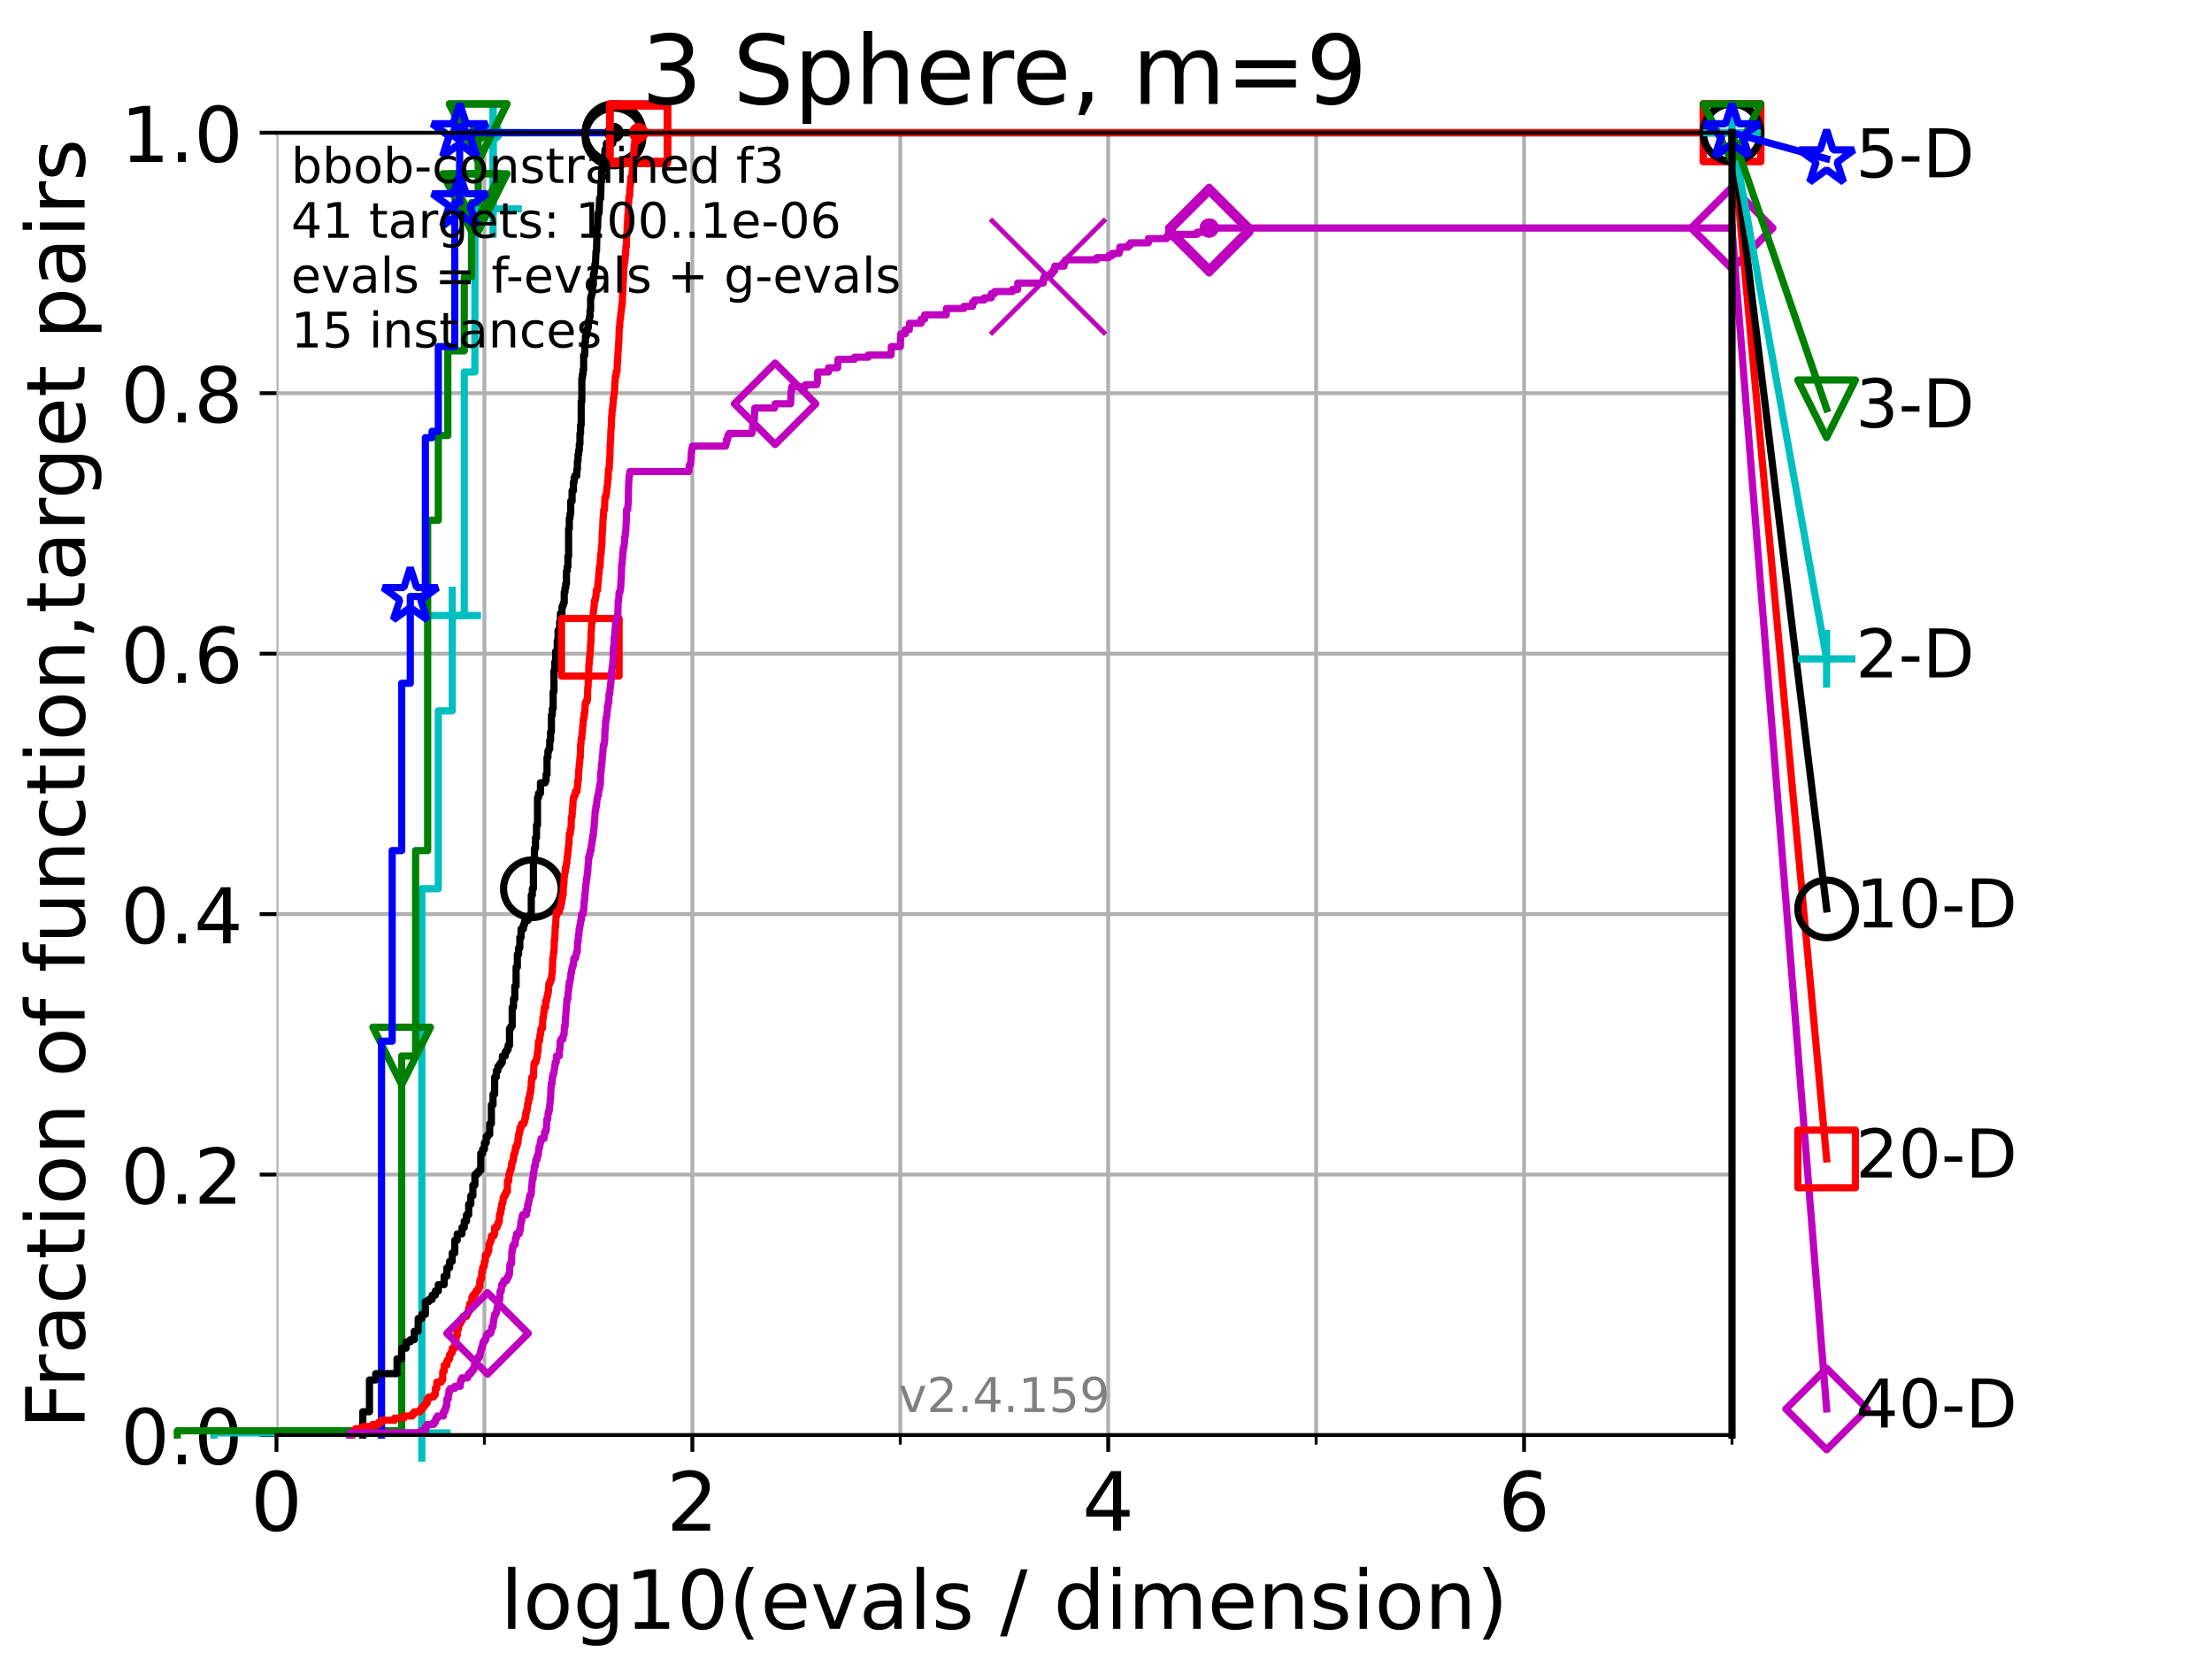<?xml version="1.0" encoding="utf-8" standalone="no"?>
<!DOCTYPE svg PUBLIC "-//W3C//DTD SVG 1.1//EN"
  "http://www.w3.org/Graphics/SVG/1.1/DTD/svg11.dtd">
<!-- Created with matplotlib (https://matplotlib.org/) -->
<svg height="345.6pt" version="1.1" viewBox="0 0 460.8 345.6" width="460.8pt" xmlns="http://www.w3.org/2000/svg" xmlns:xlink="http://www.w3.org/1999/xlink">
 <defs>
  <style type="text/css">*{stroke-linecap:butt;stroke-linejoin:round;}</style>
 </defs>
 <g id="figure_1">
  <g id="patch_1">
   <path d="M 0 345.6 
L 460.8 345.6 
L 460.8 0 
L 0 0 
z
" style="fill:#ffffff;"/>
  </g>
  <g id="axes_1">
   <g id="patch_2">
    <path d="M 57.6 298.944 
L 360.806 298.944 
L 360.806 27.648 
L 57.6 27.648 
z
" style="fill:#ffffff;"/>
   </g>
   <g id="matplotlib.axis_1">
    <g id="xtick_1">
     <g id="line2d_1">
      <path clip-path="url(#p982cd2dc06)" d="M 57.6 298.944 
L 57.6 27.648 
" style="fill:none;stroke:#b0b0b0;stroke-linecap:square;stroke-width:0.8;"/>
     </g>
     <g id="line2d_2">
      <defs>
       <path d="M 0 0 
L 0 3.5 
" id="m9fcbf5eb49" style="stroke:#000000;stroke-width:0.8;"/>
      </defs>
      <g>
       <use style="stroke:#000000;stroke-width:0.8;" x="57.6" xlink:href="#m9fcbf5eb49" y="298.944"/>
      </g>
     </g>
     <g id="text_1">
      <!-- 0 -->
      <g transform="translate(52.192 318.861)scale(0.17 -0.17)">
       <defs>
        <path d="M 31.781 66.406 
Q 24.172 66.406 20.328 58.906 
Q 16.5 51.422 16.5 36.375 
Q 16.5 21.391 20.328 13.891 
Q 24.172 6.391 31.781 6.391 
Q 39.453 6.391 43.281 13.891 
Q 47.125 21.391 47.125 36.375 
Q 47.125 51.422 43.281 58.906 
Q 39.453 66.406 31.781 66.406 
z
M 31.781 74.219 
Q 44.047 74.219 50.516 64.516 
Q 56.984 54.828 56.984 36.375 
Q 56.984 17.969 50.516 8.266 
Q 44.047 -1.422 31.781 -1.422 
Q 19.531 -1.422 13.062 8.266 
Q 6.594 17.969 6.594 36.375 
Q 6.594 54.828 13.062 64.516 
Q 19.531 74.219 31.781 74.219 
z
" id="DejaVuSans-48"/>
       </defs>
       <use xlink:href="#DejaVuSans-48"/>
      </g>
     </g>
    </g>
    <g id="xtick_2">
     <g id="line2d_3">
      <path clip-path="url(#p982cd2dc06)" d="M 144.23 298.944 
L 144.23 27.648 
" style="fill:none;stroke:#b0b0b0;stroke-linecap:square;stroke-width:0.8;"/>
     </g>
     <g id="line2d_4">
      <g>
       <use style="stroke:#000000;stroke-width:0.8;" x="144.23" xlink:href="#m9fcbf5eb49" y="298.944"/>
      </g>
     </g>
     <g id="text_2">
      <!-- 2 -->
      <g transform="translate(138.822 318.861)scale(0.17 -0.17)">
       <defs>
        <path d="M 19.188 8.297 
L 53.609 8.297 
L 53.609 0 
L 7.328 0 
L 7.328 8.297 
Q 12.938 14.109 22.625 23.891 
Q 32.328 33.688 34.812 36.531 
Q 39.547 41.844 41.422 45.531 
Q 43.312 49.219 43.312 52.781 
Q 43.312 58.594 39.234 62.25 
Q 35.156 65.922 28.609 65.922 
Q 23.969 65.922 18.812 64.312 
Q 13.672 62.703 7.812 59.422 
L 7.812 69.391 
Q 13.766 71.781 18.938 73 
Q 24.125 74.219 28.422 74.219 
Q 39.75 74.219 46.484 68.547 
Q 53.219 62.891 53.219 53.422 
Q 53.219 48.922 51.531 44.891 
Q 49.859 40.875 45.406 35.406 
Q 44.188 33.984 37.641 27.219 
Q 31.109 20.453 19.188 8.297 
z
" id="DejaVuSans-50"/>
       </defs>
       <use xlink:href="#DejaVuSans-50"/>
      </g>
     </g>
    </g>
    <g id="xtick_3">
     <g id="line2d_5">
      <path clip-path="url(#p982cd2dc06)" d="M 230.861 298.944 
L 230.861 27.648 
" style="fill:none;stroke:#b0b0b0;stroke-linecap:square;stroke-width:0.8;"/>
     </g>
     <g id="line2d_6">
      <g>
       <use style="stroke:#000000;stroke-width:0.8;" x="230.861" xlink:href="#m9fcbf5eb49" y="298.944"/>
      </g>
     </g>
     <g id="text_3">
      <!-- 4 -->
      <g transform="translate(225.453 318.861)scale(0.17 -0.17)">
       <defs>
        <path d="M 37.797 64.312 
L 12.891 25.391 
L 37.797 25.391 
z
M 35.203 72.906 
L 47.609 72.906 
L 47.609 25.391 
L 58.016 25.391 
L 58.016 17.188 
L 47.609 17.188 
L 47.609 0 
L 37.797 0 
L 37.797 17.188 
L 4.891 17.188 
L 4.891 26.703 
z
" id="DejaVuSans-52"/>
       </defs>
       <use xlink:href="#DejaVuSans-52"/>
      </g>
     </g>
    </g>
    <g id="xtick_4">
     <g id="line2d_7">
      <path clip-path="url(#p982cd2dc06)" d="M 317.491 298.944 
L 317.491 27.648 
" style="fill:none;stroke:#b0b0b0;stroke-linecap:square;stroke-width:0.8;"/>
     </g>
     <g id="line2d_8">
      <g>
       <use style="stroke:#000000;stroke-width:0.8;" x="317.491" xlink:href="#m9fcbf5eb49" y="298.944"/>
      </g>
     </g>
     <g id="text_4">
      <!-- 6 -->
      <g transform="translate(312.083 318.861)scale(0.17 -0.17)">
       <defs>
        <path d="M 33.016 40.375 
Q 26.375 40.375 22.484 35.828 
Q 18.609 31.297 18.609 23.391 
Q 18.609 15.531 22.484 10.953 
Q 26.375 6.391 33.016 6.391 
Q 39.656 6.391 43.531 10.953 
Q 47.406 15.531 47.406 23.391 
Q 47.406 31.297 43.531 35.828 
Q 39.656 40.375 33.016 40.375 
z
M 52.594 71.297 
L 52.594 62.312 
Q 48.875 64.062 45.094 64.984 
Q 41.312 65.922 37.594 65.922 
Q 27.828 65.922 22.672 59.328 
Q 17.531 52.734 16.797 39.406 
Q 19.672 43.656 24.016 45.922 
Q 28.375 48.188 33.594 48.188 
Q 44.578 48.188 50.953 41.516 
Q 57.328 34.859 57.328 23.391 
Q 57.328 12.156 50.688 5.359 
Q 44.047 -1.422 33.016 -1.422 
Q 20.359 -1.422 13.672 8.266 
Q 6.984 17.969 6.984 36.375 
Q 6.984 53.656 15.188 63.938 
Q 23.391 74.219 37.203 74.219 
Q 40.922 74.219 44.703 73.484 
Q 48.484 72.75 52.594 71.297 
z
" id="DejaVuSans-54"/>
       </defs>
       <use xlink:href="#DejaVuSans-54"/>
      </g>
     </g>
    </g>
    <g id="xtick_5">
     <g id="line2d_9">
      <path clip-path="url(#p982cd2dc06)" d="M 100.915 298.944 
L 100.915 27.648 
" style="fill:none;stroke:#b0b0b0;stroke-linecap:square;stroke-width:0.8;"/>
     </g>
     <g id="line2d_10">
      <defs>
       <path d="M 0 0 
L 0 2 
" id="mf51eb1d700" style="stroke:#000000;stroke-width:0.6;"/>
      </defs>
      <g>
       <use style="stroke:#000000;stroke-width:0.6;" x="100.915" xlink:href="#mf51eb1d700" y="298.944"/>
      </g>
     </g>
    </g>
    <g id="xtick_6">
     <g id="line2d_11">
      <path clip-path="url(#p982cd2dc06)" d="M 187.546 298.944 
L 187.546 27.648 
" style="fill:none;stroke:#b0b0b0;stroke-linecap:square;stroke-width:0.8;"/>
     </g>
     <g id="line2d_12">
      <g>
       <use style="stroke:#000000;stroke-width:0.6;" x="187.546" xlink:href="#mf51eb1d700" y="298.944"/>
      </g>
     </g>
    </g>
    <g id="xtick_7">
     <g id="line2d_13">
      <path clip-path="url(#p982cd2dc06)" d="M 274.176 298.944 
L 274.176 27.648 
" style="fill:none;stroke:#b0b0b0;stroke-linecap:square;stroke-width:0.8;"/>
     </g>
     <g id="line2d_14">
      <g>
       <use style="stroke:#000000;stroke-width:0.6;" x="274.176" xlink:href="#mf51eb1d700" y="298.944"/>
      </g>
     </g>
    </g>
    <g id="xtick_8">
     <g id="line2d_15">
      <path clip-path="url(#p982cd2dc06)" d="M 360.806 298.944 
L 360.806 27.648 
" style="fill:none;stroke:#b0b0b0;stroke-linecap:square;stroke-width:0.8;"/>
     </g>
     <g id="line2d_16">
      <g>
       <use style="stroke:#000000;stroke-width:0.6;" x="360.806" xlink:href="#mf51eb1d700" y="298.944"/>
      </g>
     </g>
    </g>
    <g id="text_5">
     <!-- log10(evals / dimension) -->
     <g transform="translate(104.239 339.314)scale(0.17 -0.17)">
      <defs>
       <path d="M 9.422 75.984 
L 18.406 75.984 
L 18.406 0 
L 9.422 0 
z
" id="DejaVuSans-108"/>
       <path d="M 30.609 48.391 
Q 23.391 48.391 19.188 42.75 
Q 14.984 37.109 14.984 27.297 
Q 14.984 17.484 19.156 11.844 
Q 23.344 6.203 30.609 6.203 
Q 37.797 6.203 41.984 11.859 
Q 46.188 17.531 46.188 27.297 
Q 46.188 37.016 41.984 42.703 
Q 37.797 48.391 30.609 48.391 
z
M 30.609 56 
Q 42.328 56 49.016 48.375 
Q 55.719 40.766 55.719 27.297 
Q 55.719 13.875 49.016 6.219 
Q 42.328 -1.422 30.609 -1.422 
Q 18.844 -1.422 12.172 6.219 
Q 5.516 13.875 5.516 27.297 
Q 5.516 40.766 12.172 48.375 
Q 18.844 56 30.609 56 
z
" id="DejaVuSans-111"/>
       <path d="M 45.406 27.984 
Q 45.406 37.75 41.375 43.109 
Q 37.359 48.484 30.078 48.484 
Q 22.859 48.484 18.828 43.109 
Q 14.797 37.75 14.797 27.984 
Q 14.797 18.266 18.828 12.891 
Q 22.859 7.516 30.078 7.516 
Q 37.359 7.516 41.375 12.891 
Q 45.406 18.266 45.406 27.984 
z
M 54.391 6.781 
Q 54.391 -7.172 48.188 -13.984 
Q 42 -20.797 29.203 -20.797 
Q 24.469 -20.797 20.266 -20.094 
Q 16.062 -19.391 12.109 -17.922 
L 12.109 -9.188 
Q 16.062 -11.328 19.922 -12.344 
Q 23.781 -13.375 27.781 -13.375 
Q 36.625 -13.375 41.016 -8.766 
Q 45.406 -4.156 45.406 5.172 
L 45.406 9.625 
Q 42.625 4.781 38.281 2.391 
Q 33.938 0 27.875 0 
Q 17.828 0 11.672 7.656 
Q 5.516 15.328 5.516 27.984 
Q 5.516 40.672 11.672 48.328 
Q 17.828 56 27.875 56 
Q 33.938 56 38.281 53.609 
Q 42.625 51.219 45.406 46.391 
L 45.406 54.688 
L 54.391 54.688 
z
" id="DejaVuSans-103"/>
       <path d="M 12.406 8.297 
L 28.516 8.297 
L 28.516 63.922 
L 10.984 60.406 
L 10.984 69.391 
L 28.422 72.906 
L 38.281 72.906 
L 38.281 8.297 
L 54.391 8.297 
L 54.391 0 
L 12.406 0 
z
" id="DejaVuSans-49"/>
       <path d="M 31 75.875 
Q 24.469 64.656 21.281 53.656 
Q 18.109 42.672 18.109 31.391 
Q 18.109 20.125 21.312 9.062 
Q 24.516 -2 31 -13.188 
L 23.188 -13.188 
Q 15.875 -1.703 12.234 9.375 
Q 8.594 20.453 8.594 31.391 
Q 8.594 42.281 12.203 53.312 
Q 15.828 64.359 23.188 75.875 
z
" id="DejaVuSans-40"/>
       <path d="M 56.203 29.594 
L 56.203 25.203 
L 14.891 25.203 
Q 15.484 15.922 20.484 11.062 
Q 25.484 6.203 34.422 6.203 
Q 39.594 6.203 44.453 7.469 
Q 49.312 8.734 54.109 11.281 
L 54.109 2.781 
Q 49.266 0.734 44.188 -0.344 
Q 39.109 -1.422 33.891 -1.422 
Q 20.797 -1.422 13.156 6.188 
Q 5.516 13.812 5.516 26.812 
Q 5.516 40.234 12.766 48.109 
Q 20.016 56 32.328 56 
Q 43.359 56 49.781 48.891 
Q 56.203 41.797 56.203 29.594 
z
M 47.219 32.234 
Q 47.125 39.594 43.094 43.984 
Q 39.062 48.391 32.422 48.391 
Q 24.906 48.391 20.391 44.141 
Q 15.875 39.891 15.188 32.172 
z
" id="DejaVuSans-101"/>
       <path d="M 2.984 54.688 
L 12.5 54.688 
L 29.594 8.797 
L 46.688 54.688 
L 56.203 54.688 
L 35.688 0 
L 23.484 0 
z
" id="DejaVuSans-118"/>
       <path d="M 34.281 27.484 
Q 23.391 27.484 19.188 25 
Q 14.984 22.516 14.984 16.5 
Q 14.984 11.719 18.141 8.906 
Q 21.297 6.109 26.703 6.109 
Q 34.188 6.109 38.703 11.406 
Q 43.219 16.703 43.219 25.484 
L 43.219 27.484 
z
M 52.203 31.203 
L 52.203 0 
L 43.219 0 
L 43.219 8.297 
Q 40.141 3.328 35.547 0.953 
Q 30.953 -1.422 24.312 -1.422 
Q 15.922 -1.422 10.953 3.297 
Q 6 8.016 6 15.922 
Q 6 25.141 12.172 29.828 
Q 18.359 34.516 30.609 34.516 
L 43.219 34.516 
L 43.219 35.406 
Q 43.219 41.609 39.141 45 
Q 35.062 48.391 27.688 48.391 
Q 23 48.391 18.547 47.266 
Q 14.109 46.141 10.016 43.891 
L 10.016 52.203 
Q 14.938 54.109 19.578 55.047 
Q 24.219 56 28.609 56 
Q 40.484 56 46.344 49.844 
Q 52.203 43.703 52.203 31.203 
z
" id="DejaVuSans-97"/>
       <path d="M 44.281 53.078 
L 44.281 44.578 
Q 40.484 46.531 36.375 47.5 
Q 32.281 48.484 27.875 48.484 
Q 21.188 48.484 17.844 46.438 
Q 14.5 44.391 14.5 40.281 
Q 14.5 37.156 16.891 35.375 
Q 19.281 33.594 26.516 31.984 
L 29.594 31.297 
Q 39.156 29.25 43.188 25.516 
Q 47.219 21.781 47.219 15.094 
Q 47.219 7.469 41.188 3.016 
Q 35.156 -1.422 24.609 -1.422 
Q 20.219 -1.422 15.453 -0.562 
Q 10.688 0.297 5.422 2 
L 5.422 11.281 
Q 10.406 8.688 15.234 7.391 
Q 20.062 6.109 24.812 6.109 
Q 31.156 6.109 34.562 8.281 
Q 37.984 10.453 37.984 14.406 
Q 37.984 18.062 35.516 20.016 
Q 33.062 21.969 24.703 23.781 
L 21.578 24.516 
Q 13.234 26.266 9.516 29.906 
Q 5.812 33.547 5.812 39.891 
Q 5.812 47.609 11.281 51.797 
Q 16.75 56 26.812 56 
Q 31.781 56 36.172 55.266 
Q 40.578 54.547 44.281 53.078 
z
" id="DejaVuSans-115"/>
       <path id="DejaVuSans-32"/>
       <path d="M 25.391 72.906 
L 33.688 72.906 
L 8.297 -9.281 
L 0 -9.281 
z
" id="DejaVuSans-47"/>
       <path d="M 45.406 46.391 
L 45.406 75.984 
L 54.391 75.984 
L 54.391 0 
L 45.406 0 
L 45.406 8.203 
Q 42.578 3.328 38.25 0.953 
Q 33.938 -1.422 27.875 -1.422 
Q 17.969 -1.422 11.734 6.484 
Q 5.516 14.406 5.516 27.297 
Q 5.516 40.188 11.734 48.094 
Q 17.969 56 27.875 56 
Q 33.938 56 38.25 53.625 
Q 42.578 51.266 45.406 46.391 
z
M 14.797 27.297 
Q 14.797 17.391 18.875 11.75 
Q 22.953 6.109 30.078 6.109 
Q 37.203 6.109 41.297 11.75 
Q 45.406 17.391 45.406 27.297 
Q 45.406 37.203 41.297 42.844 
Q 37.203 48.484 30.078 48.484 
Q 22.953 48.484 18.875 42.844 
Q 14.797 37.203 14.797 27.297 
z
" id="DejaVuSans-100"/>
       <path d="M 9.422 54.688 
L 18.406 54.688 
L 18.406 0 
L 9.422 0 
z
M 9.422 75.984 
L 18.406 75.984 
L 18.406 64.594 
L 9.422 64.594 
z
" id="DejaVuSans-105"/>
       <path d="M 52 44.188 
Q 55.375 50.25 60.062 53.125 
Q 64.75 56 71.094 56 
Q 79.641 56 84.281 50.016 
Q 88.922 44.047 88.922 33.016 
L 88.922 0 
L 79.891 0 
L 79.891 32.719 
Q 79.891 40.578 77.094 44.375 
Q 74.312 48.188 68.609 48.188 
Q 61.625 48.188 57.562 43.547 
Q 53.516 38.922 53.516 30.906 
L 53.516 0 
L 44.484 0 
L 44.484 32.719 
Q 44.484 40.625 41.703 44.406 
Q 38.922 48.188 33.109 48.188 
Q 26.219 48.188 22.156 43.531 
Q 18.109 38.875 18.109 30.906 
L 18.109 0 
L 9.078 0 
L 9.078 54.688 
L 18.109 54.688 
L 18.109 46.188 
Q 21.188 51.219 25.484 53.609 
Q 29.781 56 35.688 56 
Q 41.656 56 45.828 52.969 
Q 50 49.953 52 44.188 
z
" id="DejaVuSans-109"/>
       <path d="M 54.891 33.016 
L 54.891 0 
L 45.906 0 
L 45.906 32.719 
Q 45.906 40.484 42.875 44.328 
Q 39.844 48.188 33.797 48.188 
Q 26.516 48.188 22.312 43.547 
Q 18.109 38.922 18.109 30.906 
L 18.109 0 
L 9.078 0 
L 9.078 54.688 
L 18.109 54.688 
L 18.109 46.188 
Q 21.344 51.125 25.703 53.562 
Q 30.078 56 35.797 56 
Q 45.219 56 50.047 50.172 
Q 54.891 44.344 54.891 33.016 
z
" id="DejaVuSans-110"/>
       <path d="M 8.016 75.875 
L 15.828 75.875 
Q 23.141 64.359 26.781 53.312 
Q 30.422 42.281 30.422 31.391 
Q 30.422 20.453 26.781 9.375 
Q 23.141 -1.703 15.828 -13.188 
L 8.016 -13.188 
Q 14.5 -2 17.703 9.062 
Q 20.906 20.125 20.906 31.391 
Q 20.906 42.672 17.703 53.656 
Q 14.5 64.656 8.016 75.875 
z
" id="DejaVuSans-41"/>
      </defs>
      <use xlink:href="#DejaVuSans-108"/>
      <use x="27.783" xlink:href="#DejaVuSans-111"/>
      <use x="88.965" xlink:href="#DejaVuSans-103"/>
      <use x="152.441" xlink:href="#DejaVuSans-49"/>
      <use x="216.064" xlink:href="#DejaVuSans-48"/>
      <use x="279.688" xlink:href="#DejaVuSans-40"/>
      <use x="318.701" xlink:href="#DejaVuSans-101"/>
      <use x="380.225" xlink:href="#DejaVuSans-118"/>
      <use x="439.404" xlink:href="#DejaVuSans-97"/>
      <use x="500.684" xlink:href="#DejaVuSans-108"/>
      <use x="528.467" xlink:href="#DejaVuSans-115"/>
      <use x="580.566" xlink:href="#DejaVuSans-32"/>
      <use x="612.354" xlink:href="#DejaVuSans-47"/>
      <use x="646.045" xlink:href="#DejaVuSans-32"/>
      <use x="677.832" xlink:href="#DejaVuSans-100"/>
      <use x="741.309" xlink:href="#DejaVuSans-105"/>
      <use x="769.092" xlink:href="#DejaVuSans-109"/>
      <use x="866.504" xlink:href="#DejaVuSans-101"/>
      <use x="928.027" xlink:href="#DejaVuSans-110"/>
      <use x="991.406" xlink:href="#DejaVuSans-115"/>
      <use x="1043.506" xlink:href="#DejaVuSans-105"/>
      <use x="1071.289" xlink:href="#DejaVuSans-111"/>
      <use x="1132.471" xlink:href="#DejaVuSans-110"/>
      <use x="1195.85" xlink:href="#DejaVuSans-41"/>
     </g>
    </g>
   </g>
   <g id="matplotlib.axis_2">
    <g id="ytick_1">
     <g id="line2d_17">
      <path clip-path="url(#p982cd2dc06)" d="M 57.6 298.944 
L 360.806 298.944 
" style="fill:none;stroke:#b0b0b0;stroke-linecap:square;stroke-width:0.8;"/>
     </g>
     <g id="line2d_18">
      <defs>
       <path d="M 0 0 
L -3.5 0 
" id="mbdaa8d6939" style="stroke:#000000;stroke-width:0.8;"/>
      </defs>
      <g>
       <use style="stroke:#000000;stroke-width:0.8;" x="57.6" xlink:href="#mbdaa8d6939" y="298.944"/>
      </g>
     </g>
     <g id="text_6">
      <!-- 0.0 -->
      <g transform="translate(25.155 305.023)scale(0.16 -0.16)">
       <defs>
        <path d="M 10.688 12.406 
L 21 12.406 
L 21 0 
L 10.688 0 
z
" id="DejaVuSans-46"/>
       </defs>
       <use xlink:href="#DejaVuSans-48"/>
       <use x="63.623" xlink:href="#DejaVuSans-46"/>
       <use x="95.41" xlink:href="#DejaVuSans-48"/>
      </g>
     </g>
    </g>
    <g id="ytick_2">
     <g id="line2d_19">
      <path clip-path="url(#p982cd2dc06)" d="M 57.6 244.685 
L 360.806 244.685 
" style="fill:none;stroke:#b0b0b0;stroke-linecap:square;stroke-width:0.8;"/>
     </g>
     <g id="line2d_20">
      <g>
       <use style="stroke:#000000;stroke-width:0.8;" x="57.6" xlink:href="#mbdaa8d6939" y="244.685"/>
      </g>
     </g>
     <g id="text_7">
      <!-- 0.2 -->
      <g transform="translate(25.155 250.764)scale(0.16 -0.16)">
       <use xlink:href="#DejaVuSans-48"/>
       <use x="63.623" xlink:href="#DejaVuSans-46"/>
       <use x="95.41" xlink:href="#DejaVuSans-50"/>
      </g>
     </g>
    </g>
    <g id="ytick_3">
     <g id="line2d_21">
      <path clip-path="url(#p982cd2dc06)" d="M 57.6 190.426 
L 360.806 190.426 
" style="fill:none;stroke:#b0b0b0;stroke-linecap:square;stroke-width:0.8;"/>
     </g>
     <g id="line2d_22">
      <g>
       <use style="stroke:#000000;stroke-width:0.8;" x="57.6" xlink:href="#mbdaa8d6939" y="190.426"/>
      </g>
     </g>
     <g id="text_8">
      <!-- 0.4 -->
      <g transform="translate(25.155 196.504)scale(0.16 -0.16)">
       <use xlink:href="#DejaVuSans-48"/>
       <use x="63.623" xlink:href="#DejaVuSans-46"/>
       <use x="95.41" xlink:href="#DejaVuSans-52"/>
      </g>
     </g>
    </g>
    <g id="ytick_4">
     <g id="line2d_23">
      <path clip-path="url(#p982cd2dc06)" d="M 57.6 136.166 
L 360.806 136.166 
" style="fill:none;stroke:#b0b0b0;stroke-linecap:square;stroke-width:0.8;"/>
     </g>
     <g id="line2d_24">
      <g>
       <use style="stroke:#000000;stroke-width:0.8;" x="57.6" xlink:href="#mbdaa8d6939" y="136.166"/>
      </g>
     </g>
     <g id="text_9">
      <!-- 0.6 -->
      <g transform="translate(25.155 142.245)scale(0.16 -0.16)">
       <use xlink:href="#DejaVuSans-48"/>
       <use x="63.623" xlink:href="#DejaVuSans-46"/>
       <use x="95.41" xlink:href="#DejaVuSans-54"/>
      </g>
     </g>
    </g>
    <g id="ytick_5">
     <g id="line2d_25">
      <path clip-path="url(#p982cd2dc06)" d="M 57.6 81.907 
L 360.806 81.907 
" style="fill:none;stroke:#b0b0b0;stroke-linecap:square;stroke-width:0.8;"/>
     </g>
     <g id="line2d_26">
      <g>
       <use style="stroke:#000000;stroke-width:0.8;" x="57.6" xlink:href="#mbdaa8d6939" y="81.907"/>
      </g>
     </g>
     <g id="text_10">
      <!-- 0.8 -->
      <g transform="translate(25.155 87.986)scale(0.16 -0.16)">
       <defs>
        <path d="M 31.781 34.625 
Q 24.75 34.625 20.719 30.859 
Q 16.703 27.094 16.703 20.516 
Q 16.703 13.922 20.719 10.156 
Q 24.75 6.391 31.781 6.391 
Q 38.812 6.391 42.859 10.172 
Q 46.922 13.969 46.922 20.516 
Q 46.922 27.094 42.891 30.859 
Q 38.875 34.625 31.781 34.625 
z
M 21.922 38.812 
Q 15.578 40.375 12.031 44.719 
Q 8.5 49.078 8.5 55.328 
Q 8.5 64.062 14.719 69.141 
Q 20.953 74.219 31.781 74.219 
Q 42.672 74.219 48.875 69.141 
Q 55.078 64.062 55.078 55.328 
Q 55.078 49.078 51.531 44.719 
Q 48 40.375 41.703 38.812 
Q 48.828 37.156 52.797 32.312 
Q 56.781 27.484 56.781 20.516 
Q 56.781 9.906 50.312 4.234 
Q 43.844 -1.422 31.781 -1.422 
Q 19.734 -1.422 13.25 4.234 
Q 6.781 9.906 6.781 20.516 
Q 6.781 27.484 10.781 32.312 
Q 14.797 37.156 21.922 38.812 
z
M 18.312 54.391 
Q 18.312 48.734 21.844 45.562 
Q 25.391 42.391 31.781 42.391 
Q 38.141 42.391 41.719 45.562 
Q 45.312 48.734 45.312 54.391 
Q 45.312 60.062 41.719 63.234 
Q 38.141 66.406 31.781 66.406 
Q 25.391 66.406 21.844 63.234 
Q 18.312 60.062 18.312 54.391 
z
" id="DejaVuSans-56"/>
       </defs>
       <use xlink:href="#DejaVuSans-48"/>
       <use x="63.623" xlink:href="#DejaVuSans-46"/>
       <use x="95.41" xlink:href="#DejaVuSans-56"/>
      </g>
     </g>
    </g>
    <g id="ytick_6">
     <g id="line2d_27">
      <path clip-path="url(#p982cd2dc06)" d="M 57.6 27.648 
L 360.806 27.648 
" style="fill:none;stroke:#b0b0b0;stroke-linecap:square;stroke-width:0.8;"/>
     </g>
     <g id="line2d_28">
      <g>
       <use style="stroke:#000000;stroke-width:0.8;" x="57.6" xlink:href="#mbdaa8d6939" y="27.648"/>
      </g>
     </g>
     <g id="text_11">
      <!-- 1.0 -->
      <g transform="translate(25.155 33.727)scale(0.16 -0.16)">
       <use xlink:href="#DejaVuSans-49"/>
       <use x="63.623" xlink:href="#DejaVuSans-46"/>
       <use x="95.41" xlink:href="#DejaVuSans-48"/>
      </g>
     </g>
    </g>
    <g id="text_12">
     <!-- Fraction of function,target pairs -->
     <g transform="translate(17.62 297.681)rotate(-90)scale(0.17 -0.17)">
      <defs>
       <path d="M 9.812 72.906 
L 51.703 72.906 
L 51.703 64.594 
L 19.672 64.594 
L 19.672 43.109 
L 48.578 43.109 
L 48.578 34.812 
L 19.672 34.812 
L 19.672 0 
L 9.812 0 
z
" id="DejaVuSans-70"/>
       <path d="M 41.109 46.297 
Q 39.594 47.172 37.812 47.578 
Q 36.031 48 33.891 48 
Q 26.266 48 22.188 43.047 
Q 18.109 38.094 18.109 28.812 
L 18.109 0 
L 9.078 0 
L 9.078 54.688 
L 18.109 54.688 
L 18.109 46.188 
Q 20.953 51.172 25.484 53.578 
Q 30.031 56 36.531 56 
Q 37.453 56 38.578 55.875 
Q 39.703 55.766 41.062 55.516 
z
" id="DejaVuSans-114"/>
       <path d="M 48.781 52.594 
L 48.781 44.188 
Q 44.969 46.297 41.141 47.344 
Q 37.312 48.391 33.406 48.391 
Q 24.656 48.391 19.812 42.844 
Q 14.984 37.312 14.984 27.297 
Q 14.984 17.281 19.812 11.734 
Q 24.656 6.203 33.406 6.203 
Q 37.312 6.203 41.141 7.25 
Q 44.969 8.297 48.781 10.406 
L 48.781 2.094 
Q 45.016 0.344 40.984 -0.531 
Q 36.969 -1.422 32.422 -1.422 
Q 20.062 -1.422 12.781 6.344 
Q 5.516 14.109 5.516 27.297 
Q 5.516 40.672 12.859 48.328 
Q 20.219 56 33.016 56 
Q 37.156 56 41.109 55.141 
Q 45.062 54.297 48.781 52.594 
z
" id="DejaVuSans-99"/>
       <path d="M 18.312 70.219 
L 18.312 54.688 
L 36.812 54.688 
L 36.812 47.703 
L 18.312 47.703 
L 18.312 18.016 
Q 18.312 11.328 20.141 9.422 
Q 21.969 7.516 27.594 7.516 
L 36.812 7.516 
L 36.812 0 
L 27.594 0 
Q 17.188 0 13.234 3.875 
Q 9.281 7.766 9.281 18.016 
L 9.281 47.703 
L 2.688 47.703 
L 2.688 54.688 
L 9.281 54.688 
L 9.281 70.219 
z
" id="DejaVuSans-116"/>
       <path d="M 37.109 75.984 
L 37.109 68.5 
L 28.516 68.5 
Q 23.688 68.5 21.797 66.547 
Q 19.922 64.594 19.922 59.516 
L 19.922 54.688 
L 34.719 54.688 
L 34.719 47.703 
L 19.922 47.703 
L 19.922 0 
L 10.891 0 
L 10.891 47.703 
L 2.297 47.703 
L 2.297 54.688 
L 10.891 54.688 
L 10.891 58.5 
Q 10.891 67.625 15.141 71.797 
Q 19.391 75.984 28.609 75.984 
z
" id="DejaVuSans-102"/>
       <path d="M 8.5 21.578 
L 8.5 54.688 
L 17.484 54.688 
L 17.484 21.922 
Q 17.484 14.156 20.5 10.266 
Q 23.531 6.391 29.594 6.391 
Q 36.859 6.391 41.078 11.031 
Q 45.312 15.672 45.312 23.688 
L 45.312 54.688 
L 54.297 54.688 
L 54.297 0 
L 45.312 0 
L 45.312 8.406 
Q 42.047 3.422 37.719 1 
Q 33.406 -1.422 27.688 -1.422 
Q 18.266 -1.422 13.375 4.438 
Q 8.5 10.297 8.5 21.578 
z
M 31.109 56 
z
" id="DejaVuSans-117"/>
       <path d="M 11.719 12.406 
L 22.016 12.406 
L 22.016 4 
L 14.016 -11.625 
L 7.719 -11.625 
L 11.719 4 
z
" id="DejaVuSans-44"/>
       <path d="M 18.109 8.203 
L 18.109 -20.797 
L 9.078 -20.797 
L 9.078 54.688 
L 18.109 54.688 
L 18.109 46.391 
Q 20.953 51.266 25.266 53.625 
Q 29.594 56 35.594 56 
Q 45.562 56 51.781 48.094 
Q 58.016 40.188 58.016 27.297 
Q 58.016 14.406 51.781 6.484 
Q 45.562 -1.422 35.594 -1.422 
Q 29.594 -1.422 25.266 0.953 
Q 20.953 3.328 18.109 8.203 
z
M 48.688 27.297 
Q 48.688 37.203 44.609 42.844 
Q 40.531 48.484 33.406 48.484 
Q 26.266 48.484 22.188 42.844 
Q 18.109 37.203 18.109 27.297 
Q 18.109 17.391 22.188 11.75 
Q 26.266 6.109 33.406 6.109 
Q 40.531 6.109 44.609 11.75 
Q 48.688 17.391 48.688 27.297 
z
" id="DejaVuSans-112"/>
      </defs>
      <use xlink:href="#DejaVuSans-70"/>
      <use x="50.27" xlink:href="#DejaVuSans-114"/>
      <use x="91.383" xlink:href="#DejaVuSans-97"/>
      <use x="152.662" xlink:href="#DejaVuSans-99"/>
      <use x="207.643" xlink:href="#DejaVuSans-116"/>
      <use x="246.852" xlink:href="#DejaVuSans-105"/>
      <use x="274.635" xlink:href="#DejaVuSans-111"/>
      <use x="335.816" xlink:href="#DejaVuSans-110"/>
      <use x="399.195" xlink:href="#DejaVuSans-32"/>
      <use x="430.982" xlink:href="#DejaVuSans-111"/>
      <use x="492.164" xlink:href="#DejaVuSans-102"/>
      <use x="527.369" xlink:href="#DejaVuSans-32"/>
      <use x="559.156" xlink:href="#DejaVuSans-102"/>
      <use x="594.361" xlink:href="#DejaVuSans-117"/>
      <use x="657.74" xlink:href="#DejaVuSans-110"/>
      <use x="721.119" xlink:href="#DejaVuSans-99"/>
      <use x="776.1" xlink:href="#DejaVuSans-116"/>
      <use x="815.309" xlink:href="#DejaVuSans-105"/>
      <use x="843.092" xlink:href="#DejaVuSans-111"/>
      <use x="904.273" xlink:href="#DejaVuSans-110"/>
      <use x="967.652" xlink:href="#DejaVuSans-44"/>
      <use x="999.439" xlink:href="#DejaVuSans-116"/>
      <use x="1038.648" xlink:href="#DejaVuSans-97"/>
      <use x="1099.928" xlink:href="#DejaVuSans-114"/>
      <use x="1139.291" xlink:href="#DejaVuSans-103"/>
      <use x="1202.768" xlink:href="#DejaVuSans-101"/>
      <use x="1264.291" xlink:href="#DejaVuSans-116"/>
      <use x="1303.5" xlink:href="#DejaVuSans-32"/>
      <use x="1335.287" xlink:href="#DejaVuSans-112"/>
      <use x="1398.764" xlink:href="#DejaVuSans-97"/>
      <use x="1460.043" xlink:href="#DejaVuSans-105"/>
      <use x="1487.826" xlink:href="#DejaVuSans-114"/>
      <use x="1528.939" xlink:href="#DejaVuSans-115"/>
     </g>
    </g>
   </g>
   <g id="line2d_29">
    <defs>
     <path d="M 0 1.5 
C 0.398 1.5 0.779 1.342 1.061 1.061 
C 1.342 0.779 1.5 0.398 1.5 0 
C 1.5 -0.398 1.342 -0.779 1.061 -1.061 
C 0.779 -1.342 0.398 -1.5 0 -1.5 
C -0.398 -1.5 -0.779 -1.342 -1.061 -1.061 
C -1.342 -0.779 -1.5 -0.398 -1.5 0 
C -1.5 0.398 -1.342 0.779 -1.061 1.061 
C -0.779 1.342 -0.398 1.5 0 1.5 
z
" id="m7039948814" style="stroke:#00bfbf;"/>
    </defs>
    <g>
     <use style="fill:#00bfbf;stroke:#00bfbf;" x="102.708" xlink:href="#m7039948814" y="27.648"/>
     <use style="fill:#00bfbf;stroke:#00bfbf;" x="102.708" xlink:href="#m7039948814" y="27.648"/>
    </g>
   </g>
   <g id="line2d_30">
    <path d="M 44.561 298.944 
L 44.561 298.503 
L 87.876 298.503 
L 87.876 185.132 
L 91.306 185.132 
L 91.306 148.077 
L 94.206 148.077 
L 94.206 128.226 
L 96.718 128.226 
L 96.718 77.496 
L 98.933 77.496 
L 98.933 43.529 
L 102.708 43.529 
L 102.708 27.648 
L 360.806 27.648 
" style="fill:none;stroke:#00bfbf;stroke-linecap:square;stroke-width:1.5;"/>
   </g>
   <g id="line2d_31">
    <defs>
     <path d="M -6 0 
L 6 0 
M 0 6 
L 0 -6 
" id="m27f8fd019a" style="stroke:#00bfbf;stroke-width:1.5;"/>
    </defs>
    <g>
     <use style="fill-opacity:0;stroke:#00bfbf;stroke-width:1.5;" x="87.876" xlink:href="#m27f8fd019a" y="298.503"/>
     <use style="fill-opacity:0;stroke:#00bfbf;stroke-width:1.5;" x="94.206" xlink:href="#m27f8fd019a" y="128.226"/>
     <use style="fill-opacity:0;stroke:#00bfbf;stroke-width:1.5;" x="102.708" xlink:href="#m27f8fd019a" y="43.529"/>
     <use style="fill-opacity:0;stroke:#00bfbf;stroke-width:1.5;" x="102.708" xlink:href="#m27f8fd019a" y="27.648"/>
     <use style="fill-opacity:0;stroke:#00bfbf;stroke-width:1.5;" x="102.708" xlink:href="#m27f8fd019a" y="27.648"/>
     <use style="fill-opacity:0;stroke:#00bfbf;stroke-width:1.5;" x="360.806" xlink:href="#m27f8fd019a" y="27.648"/>
    </g>
   </g>
   <g id="line2d_32">
    <path style="fill:none;stroke:#00bfbf;stroke-linecap:square;stroke-width:1.5;"/>
    <g/>
   </g>
   <g id="line2d_33">
    <defs>
     <path d="M 0 1.5 
C 0.398 1.5 0.779 1.342 1.061 1.061 
C 1.342 0.779 1.5 0.398 1.5 0 
C 1.5 -0.398 1.342 -0.779 1.061 -1.061 
C 0.779 -1.342 0.398 -1.5 0 -1.5 
C -0.398 -1.5 -0.779 -1.342 -1.061 -1.061 
C -1.342 -0.779 -1.5 -0.398 -1.5 0 
C -1.5 0.398 -1.342 0.779 -1.061 1.061 
C -0.779 1.342 -0.398 1.5 0 1.5 
z
" id="mceea52fca8" style="stroke:#008000;"/>
    </defs>
    <g>
     <use style="fill:#008000;stroke:#008000;" x="99.617" xlink:href="#mceea52fca8" y="27.648"/>
     <use style="fill:#008000;stroke:#008000;" x="99.617" xlink:href="#mceea52fca8" y="27.648"/>
    </g>
   </g>
   <g id="line2d_34">
    <path d="M 36.933 298.944 
L 36.933 298.062 
L 83.678 298.062 
L 83.678 219.981 
L 86.578 219.981 
L 86.578 177.192 
L 89.09 177.192 
L 89.09 108.375 
L 91.306 108.375 
L 91.306 90.73 
L 93.288 90.73 
L 93.288 73.085 
L 96.718 73.085 
L 96.718 57.645 
L 98.223 57.645 
L 98.223 42.205 
L 99.617 42.205 
L 99.617 27.648 
L 360.806 27.648 
" style="fill:none;stroke:#008000;stroke-linecap:square;stroke-width:1.5;"/>
   </g>
   <g id="line2d_35">
    <defs>
     <path d="M -0 6 
L 6 -6 
L -6 -6 
z
" id="m6217c1799c" style="stroke:#008000;stroke-linejoin:miter;stroke-width:1.5;"/>
    </defs>
    <g>
     <use style="fill-opacity:0;stroke:#008000;stroke-linejoin:miter;stroke-width:1.5;" x="83.678" xlink:href="#m6217c1799c" y="219.981"/>
     <use style="fill-opacity:0;stroke:#008000;stroke-linejoin:miter;stroke-width:1.5;" x="98.223" xlink:href="#m6217c1799c" y="42.205"/>
     <use style="fill-opacity:0;stroke:#008000;stroke-linejoin:miter;stroke-width:1.5;" x="99.617" xlink:href="#m6217c1799c" y="42.205"/>
     <use style="fill-opacity:0;stroke:#008000;stroke-linejoin:miter;stroke-width:1.5;" x="99.617" xlink:href="#m6217c1799c" y="27.648"/>
     <use style="fill-opacity:0;stroke:#008000;stroke-linejoin:miter;stroke-width:1.5;" x="99.617" xlink:href="#m6217c1799c" y="27.648"/>
     <use style="fill-opacity:0;stroke:#008000;stroke-linejoin:miter;stroke-width:1.5;" x="360.806" xlink:href="#m6217c1799c" y="27.648"/>
    </g>
   </g>
   <g id="line2d_36">
    <path style="fill:none;stroke:#008000;stroke-linecap:square;stroke-width:1.5;"/>
    <g/>
   </g>
   <g id="line2d_37">
    <defs>
     <path d="M 0 1.5 
C 0.398 1.5 0.779 1.342 1.061 1.061 
C 1.342 0.779 1.5 0.398 1.5 0 
C 1.5 -0.398 1.342 -0.779 1.061 -1.061 
C 0.779 -1.342 0.398 -1.5 0 -1.5 
C -0.398 -1.5 -0.779 -1.342 -1.061 -1.061 
C -1.342 -0.779 -1.5 -0.398 -1.5 0 
C -1.5 0.398 -1.342 0.779 -1.061 1.061 
C -0.779 1.342 -0.398 1.5 0 1.5 
z
" id="md4a5ab472c" style="stroke:#0000ff;"/>
    </defs>
    <g>
     <use style="fill:#0000ff;stroke:#0000ff;" x="95.753" xlink:href="#md4a5ab472c" y="27.648"/>
     <use style="fill:#0000ff;stroke:#0000ff;" x="95.753" xlink:href="#md4a5ab472c" y="27.648"/>
    </g>
   </g>
   <g id="line2d_38">
    <path d="M 79.481 298.944 
L 79.481 216.894 
L 81.696 216.894 
L 81.696 177.192 
L 83.678 177.192 
L 83.678 142.342 
L 85.471 142.342 
L 85.471 124.256 
L 88.614 124.256 
L 88.614 91.171 
L 90.008 91.171 
L 90.008 89.848 
L 91.306 89.848 
L 91.306 72.202 
L 94.736 72.202 
L 94.736 42.205 
L 95.753 42.205 
L 95.753 27.648 
L 360.806 27.648 
" style="fill:none;stroke:#0000ff;stroke-linecap:square;stroke-width:1.5;"/>
   </g>
   <g id="line2d_39">
    <defs>
     <path d="M 0 -6 
L -1.347 -1.854 
L -5.706 -1.854 
L -2.18 0.708 
L -3.527 4.854 
L -0 2.292 
L 3.527 4.854 
L 2.18 0.708 
L 5.706 -1.854 
L 1.347 -1.854 
z
" id="m05ce016452" style="stroke:#0000ff;stroke-linejoin:bevel;stroke-width:1.5;"/>
    </defs>
    <g>
     <use style="fill-opacity:0;stroke:#0000ff;stroke-linejoin:bevel;stroke-width:1.5;" x="85.471" xlink:href="#m05ce016452" y="124.256"/>
     <use style="fill-opacity:0;stroke:#0000ff;stroke-linejoin:bevel;stroke-width:1.5;" x="95.753" xlink:href="#m05ce016452" y="42.205"/>
     <use style="fill-opacity:0;stroke:#0000ff;stroke-linejoin:bevel;stroke-width:1.5;" x="95.753" xlink:href="#m05ce016452" y="27.648"/>
     <use style="fill-opacity:0;stroke:#0000ff;stroke-linejoin:bevel;stroke-width:1.5;" x="95.753" xlink:href="#m05ce016452" y="27.648"/>
     <use style="fill-opacity:0;stroke:#0000ff;stroke-linejoin:bevel;stroke-width:1.5;" x="360.806" xlink:href="#m05ce016452" y="27.648"/>
    </g>
   </g>
   <g id="line2d_40">
    <path style="fill:none;stroke:#0000ff;stroke-linecap:square;stroke-width:1.5;"/>
    <g/>
   </g>
   <g id="line2d_41">
    <defs>
     <path d="M 0 1.5 
C 0.398 1.5 0.779 1.342 1.061 1.061 
C 1.342 0.779 1.5 0.398 1.5 0 
C 1.5 -0.398 1.342 -0.779 1.061 -1.061 
C 0.779 -1.342 0.398 -1.5 0 -1.5 
C -0.398 -1.5 -0.779 -1.342 -1.061 -1.061 
C -1.342 -0.779 -1.5 -0.398 -1.5 0 
C -1.5 0.398 -1.342 0.779 -1.061 1.061 
C -0.779 1.342 -0.398 1.5 0 1.5 
z
" id="mb120ddb997" style="stroke:#000000;"/>
    </defs>
    <g>
     <use style="stroke:#000000;" x="127.911" xlink:href="#mb120ddb997" y="27.648"/>
     <use style="stroke:#000000;" x="127.911" xlink:href="#mb120ddb997" y="27.648"/>
    </g>
   </g>
   <g id="line2d_42">
    <path d="M 75.575 298.944 
L 75.575 294.092 
L 76.969 294.092 
L 76.969 287.475 
L 78.267 287.475 
L 78.267 286.151 
L 82.713 286.151 
L 82.713 283.063 
L 83.678 283.063 
L 83.678 280.858 
L 84.596 280.858 
L 84.596 279.534 
L 85.471 279.534 
L 85.471 279.093 
L 86.307 279.093 
L 86.307 277.329 
L 87.108 277.329 
L 87.108 274.682 
L 87.876 274.682 
L 87.876 273.799 
L 88.614 273.799 
L 88.614 271.153 
L 89.324 271.153 
L 89.324 270.712 
L 90.008 270.712 
L 90.008 269.829 
L 90.668 269.829 
L 90.668 268.947 
L 91.306 268.947 
L 91.306 267.624 
L 92.52 267.624 
L 92.52 265.859 
L 93.099 265.859 
L 93.099 264.095 
L 93.66 264.095 
L 93.66 262.771 
L 94.206 262.771 
L 94.206 261.007 
L 94.736 261.007 
L 94.736 258.36 
L 95.251 258.36 
L 95.251 257.036 
L 96.241 257.036 
L 96.241 255.713 
L 96.718 255.713 
L 96.718 254.39 
L 97.182 254.39 
L 97.182 253.066 
L 97.635 253.066 
L 97.635 250.861 
L 98.078 250.861 
L 98.078 249.096 
L 98.51 249.096 
L 98.51 246.89 
L 98.933 246.89 
L 98.933 244.685 
L 99.347 244.685 
L 99.347 244.244 
L 99.751 244.244 
L 99.751 243.803 
L 100.147 243.803 
L 100.147 240.273 
L 100.535 240.273 
L 100.535 239.391 
L 100.915 239.391 
L 100.915 238.068 
L 101.288 238.068 
L 101.288 236.744 
L 101.653 236.744 
L 101.653 236.303 
L 102.011 236.303 
L 102.011 234.098 
L 102.363 234.098 
L 102.363 230.127 
L 102.708 230.127 
L 102.708 227.922 
L 103.047 227.922 
L 103.047 224.393 
L 103.38 224.393 
L 103.38 223.069 
L 103.707 223.069 
L 103.707 222.187 
L 104.029 222.187 
L 104.029 221.746 
L 104.345 221.746 
L 104.345 221.305 
L 104.656 221.305 
L 104.656 219.981 
L 105.263 219.981 
L 105.263 219.099 
L 105.559 219.099 
L 105.559 218.658 
L 105.851 218.658 
L 105.851 217.776 
L 106.138 217.776 
L 106.138 214.247 
L 106.421 214.247 
L 106.421 213.806 
L 106.699 213.806 
L 106.699 209.835 
L 106.974 209.835 
L 106.974 208.071 
L 107.245 208.071 
L 107.245 205.424 
L 107.512 205.424 
L 107.512 201.454 
L 107.775 201.454 
L 107.775 198.807 
L 108.034 198.807 
L 108.034 197.484 
L 108.29 197.484 
L 108.29 195.278 
L 108.543 195.278 
L 108.543 193.514 
L 109.038 193.514 
L 109.038 192.631 
L 109.28 192.631 
L 109.28 191.749 
L 109.99 191.749 
L 109.99 190.867 
L 110.449 190.867 
L 110.449 190.426 
L 110.675 190.426 
L 110.675 186.455 
L 110.897 186.455 
L 110.897 185.132 
L 111.117 185.132 
L 111.117 178.956 
L 111.335 178.956 
L 111.335 176.751 
L 111.55 176.751 
L 111.55 174.545 
L 111.762 174.545 
L 111.762 171.898 
L 111.972 171.898 
L 111.972 166.163 
L 112.18 166.163 
L 112.18 165.281 
L 112.589 165.281 
L 112.589 163.075 
L 113.574 163.075 
L 113.574 162.634 
L 113.765 162.634 
L 113.765 161.311 
L 113.954 161.311 
L 113.954 157.782 
L 114.142 157.782 
L 114.142 156.458 
L 114.327 156.458 
L 114.327 156.017 
L 114.51 156.017 
L 114.51 154.253 
L 114.692 154.253 
L 114.692 152.488 
L 114.872 152.488 
L 114.872 148.959 
L 115.051 148.959 
L 115.051 147.636 
L 115.227 147.636 
L 115.227 144.107 
L 115.402 144.107 
L 115.402 139.695 
L 115.576 139.695 
L 115.576 137.931 
L 115.747 137.931 
L 115.747 135.725 
L 116.086 135.725 
L 116.086 133.52 
L 116.253 133.52 
L 116.253 131.314 
L 116.584 131.314 
L 116.584 129.549 
L 116.746 129.549 
L 116.746 127.785 
L 117.068 127.785 
L 117.068 126.462 
L 117.227 126.462 
L 117.227 126.02 
L 117.384 126.02 
L 117.384 125.579 
L 117.54 125.579 
L 117.54 123.374 
L 117.695 123.374 
L 117.695 122.491 
L 117.849 122.491 
L 117.849 121.609 
L 118.001 121.609 
L 118.001 118.962 
L 118.152 118.962 
L 118.152 118.08 
L 118.302 118.08 
L 118.302 115.874 
L 118.451 115.874 
L 118.451 110.14 
L 118.598 110.14 
L 118.598 107.934 
L 118.745 107.934 
L 118.745 107.052 
L 118.89 107.052 
L 118.89 104.405 
L 119.177 104.405 
L 119.177 102.199 
L 119.46 102.199 
L 119.46 100.435 
L 119.6 100.435 
L 119.6 99.552 
L 119.739 99.552 
L 119.739 99.111 
L 120.149 99.111 
L 120.149 97.788 
L 120.284 97.788 
L 120.284 96.023 
L 120.418 96.023 
L 120.418 94.7 
L 120.551 94.7 
L 120.551 93.818 
L 120.683 93.818 
L 120.683 92.494 
L 120.814 92.494 
L 120.814 90.289 
L 120.944 90.289 
L 120.944 88.524 
L 121.073 88.524 
L 121.073 83.672 
L 121.202 83.672 
L 121.202 78.819 
L 121.329 78.819 
L 121.329 77.937 
L 121.456 77.937 
L 121.456 77.055 
L 121.582 77.055 
L 121.582 73.967 
L 121.831 73.967 
L 121.831 71.32 
L 121.954 71.32 
L 121.954 69.997 
L 122.199 69.997 
L 122.199 68.673 
L 122.44 68.673 
L 122.44 68.232 
L 122.559 68.232 
L 122.559 66.909 
L 122.796 66.909 
L 122.796 66.026 
L 122.913 66.026 
L 122.913 64.703 
L 123.03 64.703 
L 123.03 62.056 
L 123.145 62.056 
L 123.145 61.615 
L 123.26 61.615 
L 123.26 61.174 
L 123.375 61.174 
L 123.375 59.851 
L 123.488 59.851 
L 123.488 59.409 
L 123.601 59.409 
L 123.601 57.204 
L 123.714 57.204 
L 123.714 56.763 
L 123.825 56.763 
L 123.936 54.998 
L 124.047 54.998 
L 124.156 52.351 
L 124.265 52.351 
L 124.374 47.499 
L 124.482 47.499 
L 124.589 44.411 
L 124.801 44.411 
L 124.907 41.323 
L 125.116 41.323 
L 125.219 37.794 
L 125.322 37.794 
L 125.322 35.588 
L 125.527 35.588 
L 125.628 34.265 
L 125.729 34.265 
L 125.729 33.383 
L 125.929 33.383 
L 126.029 31.177 
L 126.323 31.177 
L 126.323 29.854 
L 127.641 29.854 
L 127.641 28.53 
L 127.911 28.53 
L 127.911 27.648 
L 360.806 27.648 
L 360.806 27.648 
" style="fill:none;stroke:#000000;stroke-linecap:square;stroke-width:1.5;"/>
   </g>
   <g id="line2d_43">
    <defs>
     <path d="M 0 6 
C 1.591 6 3.117 5.368 4.243 4.243 
C 5.368 3.117 6 1.591 6 0 
C 6 -1.591 5.368 -3.117 4.243 -4.243 
C 3.117 -5.368 1.591 -6 0 -6 
C -1.591 -6 -3.117 -5.368 -4.243 -4.243 
C -5.368 -3.117 -6 -1.591 -6 0 
C -6 1.591 -5.368 3.117 -4.243 4.243 
C -3.117 5.368 -1.591 6 0 6 
z
" id="m98eff0e4bb" style="stroke:#000000;stroke-width:1.5;"/>
    </defs>
    <g>
     <use style="fill-opacity:0;stroke:#000000;stroke-width:1.5;" x="110.897" xlink:href="#m98eff0e4bb" y="185.132"/>
     <use style="fill-opacity:0;stroke:#000000;stroke-width:1.5;" x="127.911" xlink:href="#m98eff0e4bb" y="28.53"/>
     <use style="fill-opacity:0;stroke:#000000;stroke-width:1.5;" x="127.911" xlink:href="#m98eff0e4bb" y="27.648"/>
     <use style="fill-opacity:0;stroke:#000000;stroke-width:1.5;" x="127.911" xlink:href="#m98eff0e4bb" y="27.648"/>
     <use style="fill-opacity:0;stroke:#000000;stroke-width:1.5;" x="360.806" xlink:href="#m98eff0e4bb" y="27.648"/>
    </g>
   </g>
   <g id="line2d_44">
    <path style="fill:none;stroke:#000000;stroke-linecap:square;stroke-width:1.5;"/>
    <g/>
   </g>
   <g id="line2d_45">
    <defs>
     <path d="M 0 1.5 
C 0.398 1.5 0.779 1.342 1.061 1.061 
C 1.342 0.779 1.5 0.398 1.5 0 
C 1.5 -0.398 1.342 -0.779 1.061 -1.061 
C 0.779 -1.342 0.398 -1.5 0 -1.5 
C -0.398 -1.5 -0.779 -1.342 -1.061 -1.061 
C -1.342 -0.779 -1.5 -0.398 -1.5 0 
C -1.5 0.398 -1.342 0.779 -1.061 1.061 
C -0.779 1.342 -0.398 1.5 0 1.5 
z
" id="m8ccdafa887" style="stroke:#ff0000;"/>
    </defs>
    <g>
     <use style="fill:#ff0000;stroke:#ff0000;" x="133.052" xlink:href="#m8ccdafa887" y="27.648"/>
     <use style="fill:#ff0000;stroke:#ff0000;" x="133.052" xlink:href="#m8ccdafa887" y="27.648"/>
    </g>
   </g>
   <g id="line2d_46">
    <path d="M 73.268 298.944 
L 73.268 298.503 
L 74.069 298.503 
L 74.069 297.621 
L 75.575 297.621 
L 75.575 297.179 
L 77.629 297.179 
L 77.629 296.738 
L 78.883 296.738 
L 78.883 296.297 
L 79.481 296.297 
L 79.481 295.856 
L 82.212 295.856 
L 82.212 295.415 
L 84.143 295.415 
L 84.143 294.974 
L 85.894 294.974 
L 85.894 294.533 
L 86.307 294.533 
L 86.307 294.092 
L 87.496 294.092 
L 87.496 293.65 
L 87.876 293.65 
L 87.876 293.209 
L 88.249 293.209 
L 88.249 292.768 
L 88.614 292.768 
L 88.614 292.327 
L 88.972 292.327 
L 88.972 291.445 
L 89.324 291.445 
L 89.324 291.004 
L 90.341 291.004 
L 90.341 290.562 
L 90.668 290.562 
L 90.668 289.239 
L 90.99 289.239 
L 90.99 287.916 
L 91.923 287.916 
L 91.923 287.475 
L 92.224 287.475 
L 92.224 285.71 
L 92.52 285.71 
L 92.52 284.387 
L 93.099 284.387 
L 93.099 283.504 
L 93.382 283.504 
L 93.382 283.063 
L 93.66 283.063 
L 93.66 282.181 
L 93.935 282.181 
L 93.935 281.74 
L 94.206 281.74 
L 94.206 280.858 
L 94.736 280.858 
L 94.736 279.534 
L 94.995 279.534 
L 94.995 278.211 
L 95.251 278.211 
L 95.251 276.887 
L 95.503 276.887 
L 95.503 276.005 
L 95.753 276.005 
L 95.753 275.564 
L 95.999 275.564 
L 95.999 275.123 
L 96.241 275.123 
L 96.241 274.682 
L 96.481 274.682 
L 96.481 274.241 
L 97.182 274.241 
L 97.182 273.799 
L 97.41 273.799 
L 97.41 273.358 
L 97.635 273.358 
L 97.635 272.476 
L 97.858 272.476 
L 97.858 271.594 
L 98.295 271.594 
L 98.295 270.27 
L 98.51 270.27 
L 98.51 269.829 
L 98.933 269.829 
L 98.933 269.388 
L 99.141 269.388 
L 99.141 268.947 
L 99.55 268.947 
L 99.55 268.506 
L 99.751 268.506 
L 99.751 268.065 
L 99.95 268.065 
L 99.95 266.741 
L 100.147 266.741 
L 100.147 266.3 
L 100.342 266.3 
L 100.342 264.977 
L 100.535 264.977 
L 100.535 264.095 
L 100.726 264.095 
L 100.726 263.653 
L 100.915 263.653 
L 100.915 262.771 
L 101.102 262.771 
L 101.102 261.448 
L 101.471 261.448 
L 101.471 261.007 
L 101.653 261.007 
L 101.653 260.566 
L 101.833 260.566 
L 101.833 259.242 
L 102.011 259.242 
L 102.011 258.801 
L 102.188 258.801 
L 102.188 258.36 
L 102.363 258.36 
L 102.363 257.478 
L 102.878 257.478 
L 102.878 257.036 
L 103.047 257.036 
L 103.047 255.713 
L 103.544 255.713 
L 103.544 255.272 
L 103.707 255.272 
L 103.707 254.831 
L 103.869 254.831 
L 103.869 254.39 
L 104.029 254.39 
L 104.029 253.066 
L 104.188 253.066 
L 104.188 252.625 
L 104.345 252.625 
L 104.345 251.743 
L 104.501 251.743 
L 104.501 250.861 
L 104.656 250.861 
L 104.656 250.42 
L 104.809 250.42 
L 104.809 249.537 
L 104.962 249.537 
L 104.962 249.096 
L 105.263 249.096 
L 105.263 248.655 
L 105.411 248.655 
L 105.411 248.214 
L 105.705 248.214 
L 105.705 246.008 
L 105.995 246.008 
L 105.995 244.685 
L 106.138 244.685 
L 106.138 244.244 
L 106.28 244.244 
L 106.28 243.803 
L 106.421 243.803 
L 106.421 243.361 
L 106.561 243.361 
L 106.561 242.479 
L 106.699 242.479 
L 106.699 242.038 
L 106.837 242.038 
L 106.837 241.597 
L 106.974 241.597 
L 106.974 240.715 
L 107.11 240.715 
L 107.11 240.273 
L 107.245 240.273 
L 107.245 239.832 
L 107.379 239.832 
L 107.379 238.95 
L 107.644 238.95 
L 107.644 238.509 
L 107.775 238.509 
L 107.775 238.068 
L 107.905 238.068 
L 107.905 237.186 
L 108.034 237.186 
L 108.034 236.303 
L 108.163 236.303 
L 108.163 235.862 
L 108.29 235.862 
L 108.29 234.98 
L 108.543 234.98 
L 108.543 234.539 
L 108.668 234.539 
L 108.668 234.098 
L 109.159 234.098 
L 109.159 233.657 
L 109.28 233.657 
L 109.28 233.215 
L 109.401 233.215 
L 109.401 232.774 
L 109.52 232.774 
L 109.52 231.892 
L 109.639 231.892 
L 109.639 231.451 
L 109.757 231.451 
L 109.757 231.01 
L 109.874 231.01 
L 109.874 230.127 
L 109.99 230.127 
L 109.99 229.686 
L 110.106 229.686 
L 110.106 228.804 
L 110.336 228.804 
L 110.336 227.922 
L 110.449 227.922 
L 110.449 227.481 
L 110.562 227.481 
L 110.562 226.598 
L 110.675 226.598 
L 110.675 225.275 
L 110.786 225.275 
L 110.786 224.393 
L 111.117 224.393 
L 111.226 221.746 
L 111.335 221.746 
L 111.335 221.305 
L 111.656 221.305 
L 111.762 220.423 
L 111.868 220.423 
L 111.972 219.099 
L 112.077 219.099 
L 112.18 216.894 
L 112.386 216.894 
L 112.488 215.57 
L 112.589 215.57 
L 112.69 214.247 
L 112.989 214.247 
L 113.088 212.041 
L 113.186 212.041 
L 113.284 210.718 
L 113.381 210.718 
L 113.381 209.835 
L 113.67 209.835 
L 113.67 208.512 
L 113.86 208.512 
L 113.954 207.63 
L 114.048 207.63 
L 114.142 206.747 
L 114.234 206.747 
L 114.327 204.983 
L 114.51 204.983 
L 114.51 204.542 
L 114.692 204.542 
L 114.692 204.101 
L 114.872 204.101 
L 114.962 202.777 
L 115.051 202.777 
L 115.139 199.689 
L 115.227 199.689 
L 115.315 198.366 
L 115.402 198.366 
L 115.489 195.719 
L 115.576 195.719 
L 115.662 193.072 
L 115.747 193.072 
L 115.833 190.867 
L 115.918 190.867 
L 115.918 189.984 
L 116.502 189.984 
L 116.584 189.102 
L 116.827 189.102 
L 116.908 188.22 
L 116.988 188.22 
L 116.988 187.338 
L 117.147 187.338 
L 117.147 186.455 
L 117.306 186.455 
L 117.384 184.25 
L 117.462 184.25 
L 117.54 182.485 
L 117.618 182.485 
L 117.695 181.603 
L 117.772 181.603 
L 117.772 180.721 
L 117.925 180.721 
L 118.001 179.838 
L 118.077 179.838 
L 118.152 178.515 
L 118.227 178.515 
L 118.302 177.192 
L 118.376 177.192 
L 118.451 175.868 
L 118.525 175.868 
L 118.598 173.663 
L 118.817 173.663 
L 118.817 172.78 
L 118.962 172.78 
L 119.034 170.134 
L 119.177 170.134 
L 119.248 168.369 
L 119.319 168.369 
L 119.39 166.604 
L 119.46 166.604 
L 119.46 166.163 
L 119.6 166.163 
L 119.6 165.722 
L 119.808 165.722 
L 119.876 164.84 
L 120.217 164.84 
L 120.284 163.517 
L 120.351 163.517 
L 120.351 162.634 
L 120.484 162.634 
L 120.551 160.429 
L 120.617 160.429 
L 120.683 159.105 
L 120.748 159.105 
L 120.814 157.782 
L 120.879 157.782 
L 120.944 155.135 
L 121.009 155.135 
L 121.073 153.812 
L 121.202 153.812 
L 121.266 152.488 
L 121.329 152.488 
L 121.393 151.165 
L 121.456 151.165 
L 121.519 149.841 
L 121.582 149.841 
L 121.582 149.4 
L 121.707 149.4 
L 121.707 148.518 
L 121.831 148.518 
L 121.893 146.754 
L 121.954 146.754 
L 121.954 146.312 
L 122.199 146.312 
L 122.199 145.871 
L 122.38 145.871 
L 122.44 143.225 
L 122.5 143.225 
L 122.559 141.46 
L 122.619 141.46 
L 122.678 138.372 
L 122.737 138.372 
L 122.796 137.049 
L 122.855 137.049 
L 122.913 135.725 
L 122.971 135.725 
L 123.03 133.961 
L 123.088 133.961 
L 123.145 131.314 
L 123.203 131.314 
L 123.26 129.549 
L 123.375 129.549 
L 123.432 128.667 
L 123.545 128.667 
L 123.601 127.344 
L 123.658 127.344 
L 123.714 126.462 
L 123.77 126.462 
L 123.825 125.138 
L 123.992 125.138 
L 124.102 124.256 
L 124.156 124.256 
L 124.211 122.932 
L 124.482 122.932 
L 124.589 121.168 
L 124.642 121.168 
L 124.748 119.403 
L 124.801 119.403 
L 124.854 118.08 
L 125.012 118.08 
L 125.116 115.433 
L 125.219 115.433 
L 125.322 113.669 
L 125.374 113.669 
L 125.476 110.581 
L 125.527 110.581 
L 125.628 107.934 
L 125.679 107.934 
L 125.779 106.169 
L 125.929 106.169 
L 126.029 103.523 
L 126.226 103.523 
L 126.323 102.64 
L 126.372 102.64 
L 126.469 101.317 
L 126.517 101.317 
L 126.614 99.994 
L 126.661 99.994 
L 126.757 97.788 
L 126.899 97.788 
L 126.994 95.582 
L 127.041 95.582 
L 127.134 92.053 
L 127.181 92.053 
L 127.274 89.406 
L 127.32 89.406 
L 127.412 86.76 
L 127.458 86.76 
L 127.504 85.436 
L 127.595 85.436 
L 127.686 84.113 
L 127.731 84.113 
L 127.777 82.789 
L 127.867 82.789 
L 127.956 81.907 
L 128.001 81.907 
L 128.09 79.702 
L 128.134 79.702 
L 128.178 78.378 
L 128.354 78.378 
L 128.354 77.496 
L 128.528 77.496 
L 128.615 75.29 
L 128.658 75.29 
L 128.744 73.085 
L 128.786 73.085 
L 128.872 71.32 
L 128.914 71.32 
L 128.999 68.232 
L 129.083 68.232 
L 129.167 66.468 
L 129.251 66.468 
L 129.334 65.144 
L 129.376 65.144 
L 129.458 64.262 
L 129.5 64.262 
L 129.541 63.38 
L 129.623 63.38 
L 129.704 61.174 
L 129.745 61.174 
L 129.826 58.527 
L 129.866 58.527 
L 129.947 55.439 
L 130.027 55.439 
L 130.067 54.557 
L 130.187 54.557 
L 130.266 53.234 
L 130.305 53.234 
L 130.384 51.469 
L 130.462 51.469 
L 130.541 48.822 
L 130.618 48.822 
L 130.657 46.617 
L 130.734 46.617 
L 130.773 44.852 
L 130.85 44.852 
L 130.926 42.205 
L 130.964 42.205 
L 131.04 40.882 
L 131.154 40.882 
L 131.229 39.117 
L 131.266 39.117 
L 131.341 38.235 
L 131.378 38.235 
L 131.416 36.912 
L 131.601 36.912 
L 131.711 35.588 
L 131.747 35.588 
L 131.857 33.824 
L 131.893 33.824 
L 132.001 32.059 
L 132.037 32.059 
L 132.109 30.295 
L 132.216 30.295 
L 132.216 29.413 
L 132.812 29.413 
L 132.916 28.53 
L 132.95 28.53 
L 133.052 27.648 
L 360.806 27.648 
L 360.806 27.648 
" style="fill:none;stroke:#ff0000;stroke-linecap:square;stroke-width:1.5;"/>
   </g>
   <g id="line2d_47">
    <defs>
     <path d="M -6 6 
L 6 6 
L 6 -6 
L -6 -6 
z
" id="m0970139ced" style="stroke:#ff0000;stroke-linejoin:miter;stroke-width:1.5;"/>
    </defs>
    <g>
     <use style="fill-opacity:0;stroke:#ff0000;stroke-linejoin:miter;stroke-width:1.5;" x="122.971" xlink:href="#m0970139ced" y="134.843"/>
     <use style="fill-opacity:0;stroke:#ff0000;stroke-linejoin:miter;stroke-width:1.5;" x="133.052" xlink:href="#m0970139ced" y="28.089"/>
     <use style="fill-opacity:0;stroke:#ff0000;stroke-linejoin:miter;stroke-width:1.5;" x="133.052" xlink:href="#m0970139ced" y="27.648"/>
     <use style="fill-opacity:0;stroke:#ff0000;stroke-linejoin:miter;stroke-width:1.5;" x="133.052" xlink:href="#m0970139ced" y="27.648"/>
     <use style="fill-opacity:0;stroke:#ff0000;stroke-linejoin:miter;stroke-width:1.5;" x="360.806" xlink:href="#m0970139ced" y="27.648"/>
    </g>
   </g>
   <g id="line2d_48">
    <path style="fill:none;stroke:#ff0000;stroke-linecap:square;stroke-width:1.5;"/>
    <g/>
   </g>
   <g id="line2d_49">
    <defs>
     <path d="M 0 1.5 
C 0.398 1.5 0.779 1.342 1.061 1.061 
C 1.342 0.779 1.5 0.398 1.5 0 
C 1.5 -0.398 1.342 -0.779 1.061 -1.061 
C 0.779 -1.342 0.398 -1.5 0 -1.5 
C -0.398 -1.5 -0.779 -1.342 -1.061 -1.061 
C -1.342 -0.779 -1.5 -0.398 -1.5 0 
C -1.5 0.398 -1.342 0.779 -1.061 1.061 
C -0.779 1.342 -0.398 1.5 0 1.5 
z
" id="m6bb8e17598" style="stroke:#bf00bf;"/>
    </defs>
    <g>
     <use style="fill:#bf00bf;stroke:#bf00bf;" x="251.894" xlink:href="#m6bb8e17598" y="47.499"/>
     <use style="fill:#bf00bf;stroke:#bf00bf;" x="251.894" xlink:href="#m6bb8e17598" y="47.499"/>
    </g>
   </g>
   <g id="line2d_50">
    <path d="M 72.855 298.944 
L 72.855 298.503 
L 87.687 298.503 
L 87.687 298.062 
L 88.614 298.062 
L 88.614 297.179 
L 88.972 297.179 
L 88.972 296.738 
L 90.341 296.738 
L 90.341 296.297 
L 90.668 296.297 
L 90.668 295.856 
L 90.83 295.856 
L 90.83 295.415 
L 91.148 295.415 
L 91.148 294.974 
L 92.372 294.974 
L 92.372 294.092 
L 92.666 294.092 
L 92.666 293.65 
L 92.812 293.65 
L 92.812 293.209 
L 92.956 293.209 
L 92.956 292.768 
L 93.099 292.768 
L 93.099 291.445 
L 93.382 291.445 
L 93.382 290.562 
L 93.521 290.562 
L 93.521 289.68 
L 93.798 289.68 
L 93.798 289.239 
L 94.736 289.239 
L 94.736 288.798 
L 95.876 288.798 
L 95.876 287.916 
L 95.999 287.916 
L 95.999 287.475 
L 96.241 287.475 
L 96.241 287.033 
L 97.41 287.033 
L 97.41 286.592 
L 97.635 286.592 
L 97.635 286.151 
L 98.078 286.151 
L 98.078 285.71 
L 98.403 285.71 
L 98.403 285.269 
L 98.723 285.269 
L 98.828 284.387 
L 98.933 284.387 
L 98.933 283.946 
L 99.141 283.946 
L 99.244 283.063 
L 99.651 283.063 
L 99.651 282.622 
L 99.95 282.622 
L 100.049 281.74 
L 100.147 281.74 
L 100.245 280.858 
L 100.439 280.858 
L 100.535 279.975 
L 100.631 279.975 
L 100.631 279.534 
L 100.915 279.534 
L 100.915 279.093 
L 101.195 279.093 
L 101.288 278.211 
L 101.562 278.211 
L 101.562 277.77 
L 102.188 277.77 
L 102.188 277.329 
L 102.363 277.329 
L 102.45 276.446 
L 102.708 276.446 
L 102.793 275.123 
L 102.878 275.123 
L 102.963 274.241 
L 103.047 274.241 
L 103.047 273.799 
L 103.297 273.799 
L 103.297 273.358 
L 103.462 273.358 
L 103.544 272.476 
L 103.626 272.476 
L 103.707 271.594 
L 103.788 271.594 
L 103.788 271.153 
L 103.949 271.153 
L 103.949 270.712 
L 104.108 270.712 
L 104.188 268.947 
L 104.423 268.947 
L 104.501 267.624 
L 104.809 267.624 
L 104.809 267.183 
L 104.962 267.183 
L 104.962 266.741 
L 105.559 266.741 
L 105.559 266.3 
L 105.778 266.3 
L 105.778 265.859 
L 105.995 265.859 
L 105.995 265.418 
L 106.138 265.418 
L 106.209 263.653 
L 106.28 263.653 
L 106.28 263.212 
L 106.561 263.212 
L 106.63 260.566 
L 106.768 260.566 
L 106.768 259.683 
L 106.974 259.683 
L 106.974 259.242 
L 107.312 259.242 
L 107.379 257.919 
L 107.578 257.919 
L 107.578 257.036 
L 108.163 257.036 
L 108.226 256.154 
L 108.417 256.154 
L 108.48 254.831 
L 108.543 254.831 
L 108.543 254.39 
L 108.668 254.39 
L 108.73 253.507 
L 108.854 253.507 
L 108.854 253.066 
L 109.639 253.066 
L 109.639 252.184 
L 109.874 252.184 
L 109.932 250.861 
L 110.106 250.861 
L 110.164 249.978 
L 110.278 249.978 
L 110.336 249.096 
L 110.562 249.096 
L 110.562 248.655 
L 110.675 248.655 
L 110.73 247.332 
L 110.786 247.332 
L 110.897 245.567 
L 111.062 245.567 
L 111.117 244.244 
L 111.226 244.244 
L 111.335 242.92 
L 111.496 242.92 
L 111.603 241.597 
L 111.868 241.597 
L 111.92 240.715 
L 112.128 240.715 
L 112.232 239.391 
L 112.283 239.391 
L 112.283 238.95 
L 112.437 238.95 
L 112.539 238.068 
L 112.589 238.068 
L 112.589 237.627 
L 112.74 237.627 
L 112.74 237.186 
L 113.333 237.186 
L 113.43 235.862 
L 113.67 235.862 
L 113.67 235.421 
L 113.813 235.421 
L 113.907 233.215 
L 114.095 233.215 
L 114.188 231.892 
L 114.281 231.892 
L 114.281 231.451 
L 114.419 231.451 
L 114.51 230.127 
L 114.556 230.127 
L 114.647 228.804 
L 114.692 228.804 
L 114.782 226.598 
L 114.827 226.598 
L 114.827 225.716 
L 115.006 225.716 
L 115.051 224.393 
L 115.139 224.393 
L 115.139 223.952 
L 115.271 223.952 
L 115.271 223.51 
L 115.402 223.51 
L 115.489 222.628 
L 115.532 222.628 
L 115.619 221.746 
L 115.662 221.746 
L 115.662 221.305 
L 115.875 221.305 
L 115.918 219.981 
L 116.502 219.981 
L 116.543 218.658 
L 116.624 218.658 
L 116.706 216.894 
L 116.868 216.894 
L 116.868 216.452 
L 117.266 216.452 
L 117.345 215.57 
L 117.501 215.57 
L 117.579 213.806 
L 117.734 213.806 
L 117.772 212.041 
L 117.849 212.041 
L 117.925 210.277 
L 117.963 210.277 
L 118.039 208.953 
L 118.077 208.953 
L 118.114 208.071 
L 118.302 208.071 
L 118.339 206.747 
L 118.414 206.747 
L 118.488 205.424 
L 118.598 205.424 
L 118.598 204.542 
L 118.745 204.542 
L 118.854 203.66 
L 118.89 203.66 
L 118.926 202.777 
L 119.034 202.777 
L 119.106 201.895 
L 119.177 201.895 
L 119.177 201.454 
L 119.319 201.454 
L 119.319 201.013 
L 119.46 201.013 
L 119.53 199.689 
L 119.842 199.689 
L 119.842 199.248 
L 119.979 199.248 
L 120.081 198.366 
L 120.25 198.366 
L 120.318 196.16 
L 120.451 196.16 
L 120.484 194.837 
L 120.584 194.837 
L 120.65 193.514 
L 120.748 193.514 
L 120.814 192.631 
L 120.879 192.631 
L 120.976 191.749 
L 121.073 191.749 
L 121.17 190.426 
L 121.488 190.426 
L 121.519 189.543 
L 121.613 189.543 
L 121.676 187.779 
L 121.769 187.779 
L 121.862 186.014 
L 121.924 186.014 
L 122.016 184.25 
L 122.107 184.25 
L 122.199 182.926 
L 122.289 182.926 
L 122.38 181.603 
L 122.44 181.603 
L 122.529 179.838 
L 122.589 179.838 
L 122.619 178.515 
L 122.766 178.515 
L 122.766 178.074 
L 122.884 178.074 
L 122.942 177.192 
L 123.116 177.192 
L 123.203 175.868 
L 123.318 175.868 
L 123.346 174.986 
L 123.432 174.986 
L 123.46 174.104 
L 123.601 174.104 
L 123.658 172.78 
L 123.742 172.78 
L 123.825 171.016 
L 123.881 171.016 
L 123.992 168.81 
L 124.102 168.81 
L 124.129 167.928 
L 124.265 167.928 
L 124.347 166.604 
L 124.401 166.604 
L 124.508 165.722 
L 124.669 165.722 
L 124.775 164.399 
L 124.88 164.399 
L 124.907 163.517 
L 125.064 163.517 
L 125.142 160.87 
L 125.219 160.87 
L 125.322 159.105 
L 125.399 159.105 
L 125.502 157.341 
L 125.552 157.341 
L 125.654 155.576 
L 125.729 155.576 
L 125.729 155.135 
L 125.855 155.135 
L 125.929 154.253 
L 125.979 154.253 
L 126.004 152.047 
L 126.103 152.047 
L 126.152 150.283 
L 126.226 150.283 
L 126.275 149.4 
L 126.396 149.4 
L 126.493 148.077 
L 126.517 148.077 
L 126.517 147.195 
L 126.661 147.195 
L 126.685 146.312 
L 126.828 146.312 
L 126.876 144.548 
L 127.017 144.548 
L 127.111 143.225 
L 127.134 143.225 
L 127.204 142.342 
L 127.25 142.342 
L 127.343 141.019 
L 127.366 141.019 
L 127.435 139.695 
L 127.481 139.695 
L 127.527 138.813 
L 127.618 138.813 
L 127.709 137.049 
L 127.731 137.049 
L 127.777 134.843 
L 127.889 134.843 
L 127.956 132.637 
L 128.045 132.637 
L 128.156 130.873 
L 128.178 130.873 
L 128.244 129.549 
L 128.354 129.549 
L 128.354 129.108 
L 128.485 129.108 
L 128.571 128.226 
L 128.701 128.226 
L 128.786 125.138 
L 128.872 125.138 
L 128.978 123.374 
L 129.146 123.374 
L 129.251 122.491 
L 129.293 122.491 
L 129.376 120.727 
L 129.417 120.727 
L 129.5 117.639 
L 129.582 117.639 
L 129.643 116.315 
L 129.704 116.315 
L 129.745 114.992 
L 129.826 114.992 
L 129.846 114.11 
L 129.967 114.11 
L 130.047 113.228 
L 130.087 113.228 
L 130.127 111.904 
L 130.226 111.904 
L 130.286 111.022 
L 130.345 111.022 
L 130.443 108.816 
L 130.462 108.816 
L 130.521 106.169 
L 130.754 106.169 
L 130.85 104.846 
L 130.869 104.846 
L 130.964 100.435 
L 131.002 100.435 
L 131.059 99.111 
L 131.154 99.111 
L 131.21 98.229 
L 143.497 98.229 
L 143.585 96.906 
L 143.817 96.906 
L 143.913 96.023 
L 143.941 96.023 
L 144.018 94.259 
L 144.056 94.259 
L 144.131 93.377 
L 144.254 93.377 
L 144.254 92.935 
L 151.152 92.935 
L 151.152 92.494 
L 151.295 92.494 
L 151.32 91.612 
L 151.57 91.612 
L 151.615 90.73 
L 151.899 90.73 
L 151.899 90.289 
L 156.629 90.289 
L 156.629 89.848 
L 156.755 89.848 
L 156.827 88.524 
L 156.961 88.524 
L 156.98 87.642 
L 157.123 87.642 
L 157.232 84.995 
L 161.35 84.995 
L 161.35 84.554 
L 161.471 84.554 
L 161.471 84.113 
L 164.706 84.113 
L 164.798 81.466 
L 164.892 81.466 
L 164.946 80.584 
L 167.806 80.584 
L 167.806 80.143 
L 170.148 80.143 
L 170.148 79.702 
L 170.269 79.702 
L 170.342 77.496 
L 172.593 77.496 
L 172.595 76.614 
L 174.492 76.614 
L 174.567 74.849 
L 178.013 74.849 
L 178.013 74.408 
L 180.866 74.408 
L 180.866 73.967 
L 185.624 73.967 
L 185.678 72.202 
L 187.565 72.202 
L 187.643 69.556 
L 188.575 69.556 
L 188.588 68.673 
L 189.439 68.673 
L 189.459 67.35 
L 191.885 67.35 
L 191.888 66.468 
L 192.627 66.468 
L 192.63 65.585 
L 197.119 65.585 
L 197.151 64.262 
L 200.796 64.262 
L 200.796 63.821 
L 202.595 63.821 
L 202.615 62.939 
L 203.039 62.939 
L 203.039 62.497 
L 205.047 62.497 
L 205.047 62.056 
L 206.506 62.056 
L 206.514 61.174 
L 207.205 61.174 
L 207.205 60.733 
L 210.912 60.733 
L 210.912 60.292 
L 212 60.292 
L 212.009 58.968 
L 217.326 58.968 
L 217.327 58.086 
L 217.527 58.086 
L 217.527 57.645 
L 218.494 57.645 
L 218.494 57.204 
L 219.035 57.204 
L 219.035 56.763 
L 219.386 56.763 
L 219.386 56.322 
L 219.73 56.322 
L 219.732 55.439 
L 221.682 55.439 
L 221.682 54.557 
L 221.99 54.557 
L 221.99 54.116 
L 228.466 54.116 
L 228.466 53.675 
L 230.966 53.675 
L 230.966 53.234 
L 231.719 53.234 
L 231.719 52.793 
L 233.114 52.793 
L 233.114 52.351 
L 233.283 52.351 
L 233.283 51.469 
L 235.051 51.469 
L 235.051 51.028 
L 235.509 51.028 
L 235.509 50.587 
L 239.227 50.587 
L 239.227 49.705 
L 243.006 49.705 
L 243.006 49.263 
L 245.384 49.263 
L 245.384 48.822 
L 249.388 48.822 
L 249.388 48.381 
L 251.894 48.381 
L 251.894 47.499 
L 360.806 47.499 
L 360.806 47.499 
" style="fill:none;stroke:#bf00bf;stroke-linecap:square;stroke-width:1.5;"/>
   </g>
   <g id="line2d_51">
    <defs>
     <path d="M -0 8.485 
L 8.485 0 
L 0 -8.485 
L -8.485 -0 
z
" id="m485a78080a" style="stroke:#bf00bf;stroke-linejoin:miter;stroke-width:1.5;"/>
    </defs>
    <g>
     <use style="fill-opacity:0;stroke:#bf00bf;stroke-linejoin:miter;stroke-width:1.5;" x="101.562" xlink:href="#m485a78080a" y="277.77"/>
     <use style="fill-opacity:0;stroke:#bf00bf;stroke-linejoin:miter;stroke-width:1.5;" x="161.471" xlink:href="#m485a78080a" y="84.113"/>
     <use style="fill-opacity:0;stroke:#bf00bf;stroke-linejoin:miter;stroke-width:1.5;" x="251.894" xlink:href="#m485a78080a" y="48.381"/>
     <use style="fill-opacity:0;stroke:#bf00bf;stroke-linejoin:miter;stroke-width:1.5;" x="251.894" xlink:href="#m485a78080a" y="47.499"/>
     <use style="fill-opacity:0;stroke:#bf00bf;stroke-linejoin:miter;stroke-width:1.5;" x="360.806" xlink:href="#m485a78080a" y="47.499"/>
    </g>
   </g>
   <g id="line2d_52">
    <path style="fill:none;stroke:#bf00bf;stroke-linecap:square;stroke-width:1.5;"/>
    <g/>
   </g>
   <g id="line2d_53">
    <path clip-path="url(#p982cd2dc06)" d="M 218.318 57.645 
" style="fill:none;stroke:#bf00bf;stroke-linecap:square;stroke-width:1.5;"/>
    <defs>
     <path d="M -12 12 
L 12 -12 
M -12 -12 
L 12 12 
" id="m015be7838c" style="stroke:#bf00bf;"/>
    </defs>
    <g clip-path="url(#p982cd2dc06)">
     <use style="fill:#bf00bf;stroke:#bf00bf;" x="218.318" xlink:href="#m015be7838c" y="57.645"/>
    </g>
   </g>
   <g id="line2d_54">
    <path d="M 360.806 47.499 
L 380.515 293.518 
" style="fill:none;stroke:#bf00bf;stroke-linecap:square;stroke-width:1.5;"/>
    <g>
     <use style="fill-opacity:0;stroke:#bf00bf;stroke-linejoin:miter;stroke-width:1.5;" x="360.806" xlink:href="#m485a78080a" y="47.499"/>
     <use style="fill-opacity:0;stroke:#bf00bf;stroke-linejoin:miter;stroke-width:1.5;" x="380.515" xlink:href="#m485a78080a" y="293.518"/>
    </g>
   </g>
   <g id="line2d_55">
    <path d="M 360.806 27.648 
L 380.515 241.429 
" style="fill:none;stroke:#ff0000;stroke-linecap:square;stroke-width:1.5;"/>
    <g>
     <use style="fill-opacity:0;stroke:#ff0000;stroke-linejoin:miter;stroke-width:1.5;" x="360.806" xlink:href="#m0970139ced" y="27.648"/>
     <use style="fill-opacity:0;stroke:#ff0000;stroke-linejoin:miter;stroke-width:1.5;" x="380.515" xlink:href="#m0970139ced" y="241.429"/>
    </g>
   </g>
   <g id="line2d_56">
    <path d="M 360.806 27.648 
L 380.515 189.34 
" style="fill:none;stroke:#000000;stroke-linecap:square;stroke-width:1.5;"/>
    <g>
     <use style="fill-opacity:0;stroke:#000000;stroke-width:1.5;" x="360.806" xlink:href="#m98eff0e4bb" y="27.648"/>
     <use style="fill-opacity:0;stroke:#000000;stroke-width:1.5;" x="380.515" xlink:href="#m98eff0e4bb" y="189.34"/>
    </g>
   </g>
   <g id="line2d_57">
    <path d="M 360.806 27.648 
L 380.515 137.252 
" style="fill:none;stroke:#00bfbf;stroke-linecap:square;stroke-width:1.5;"/>
    <g>
     <use style="fill-opacity:0;stroke:#00bfbf;stroke-width:1.5;" x="360.806" xlink:href="#m27f8fd019a" y="27.648"/>
     <use style="fill-opacity:0;stroke:#00bfbf;stroke-width:1.5;" x="380.515" xlink:href="#m27f8fd019a" y="137.252"/>
    </g>
   </g>
   <g id="line2d_58">
    <path d="M 360.806 27.648 
L 380.515 85.163 
" style="fill:none;stroke:#008000;stroke-linecap:square;stroke-width:1.5;"/>
    <g>
     <use style="fill-opacity:0;stroke:#008000;stroke-linejoin:miter;stroke-width:1.5;" x="360.806" xlink:href="#m6217c1799c" y="27.648"/>
     <use style="fill-opacity:0;stroke:#008000;stroke-linejoin:miter;stroke-width:1.5;" x="380.515" xlink:href="#m6217c1799c" y="85.163"/>
    </g>
   </g>
   <g id="line2d_59">
    <path d="M 360.806 27.648 
L 380.515 33.074 
" style="fill:none;stroke:#0000ff;stroke-linecap:square;stroke-width:1.5;"/>
    <g>
     <use style="fill-opacity:0;stroke:#0000ff;stroke-linejoin:bevel;stroke-width:1.5;" x="360.806" xlink:href="#m05ce016452" y="27.648"/>
     <use style="fill-opacity:0;stroke:#0000ff;stroke-linejoin:bevel;stroke-width:1.5;" x="380.515" xlink:href="#m05ce016452" y="33.074"/>
    </g>
   </g>
   <g id="line2d_60">
    <path d="M 360.806 298.944 
L 360.806 27.648 
" style="fill:none;stroke:#000000;stroke-linecap:square;stroke-width:1.5;"/>
   </g>
   <g id="patch_3">
    <path d="M 57.6 298.944 
L 360.806 298.944 
" style="fill:none;stroke:#000000;stroke-linecap:square;stroke-linejoin:miter;stroke-width:0.8;"/>
   </g>
   <g id="patch_4">
    <path d="M 57.6 27.648 
L 360.806 27.648 
" style="fill:none;stroke:#000000;stroke-linecap:square;stroke-linejoin:miter;stroke-width:0.8;"/>
   </g>
   <g id="text_13">
    <!-- 40-D -->
    <g transform="translate(386.579 297.381)scale(0.14 -0.14)">
     <defs>
      <path d="M 4.891 31.391 
L 31.203 31.391 
L 31.203 23.391 
L 4.891 23.391 
z
" id="DejaVuSans-45"/>
      <path d="M 19.672 64.797 
L 19.672 8.109 
L 31.594 8.109 
Q 46.688 8.109 53.688 14.938 
Q 60.688 21.781 60.688 36.531 
Q 60.688 51.172 53.688 57.984 
Q 46.688 64.797 31.594 64.797 
z
M 9.812 72.906 
L 30.078 72.906 
Q 51.266 72.906 61.172 64.094 
Q 71.094 55.281 71.094 36.531 
Q 71.094 17.672 61.125 8.828 
Q 51.172 0 30.078 0 
L 9.812 0 
z
" id="DejaVuSans-68"/>
     </defs>
     <use xlink:href="#DejaVuSans-52"/>
     <use x="63.623" xlink:href="#DejaVuSans-48"/>
     <use x="127.246" xlink:href="#DejaVuSans-45"/>
     <use x="163.33" xlink:href="#DejaVuSans-68"/>
    </g>
   </g>
   <g id="text_14">
    <!-- 20-D -->
    <g transform="translate(386.579 245.292)scale(0.14 -0.14)">
     <use xlink:href="#DejaVuSans-50"/>
     <use x="63.623" xlink:href="#DejaVuSans-48"/>
     <use x="127.246" xlink:href="#DejaVuSans-45"/>
     <use x="163.33" xlink:href="#DejaVuSans-68"/>
    </g>
   </g>
   <g id="text_15">
    <!-- 10-D -->
    <g transform="translate(386.579 193.204)scale(0.14 -0.14)">
     <use xlink:href="#DejaVuSans-49"/>
     <use x="63.623" xlink:href="#DejaVuSans-48"/>
     <use x="127.246" xlink:href="#DejaVuSans-45"/>
     <use x="163.33" xlink:href="#DejaVuSans-68"/>
    </g>
   </g>
   <g id="text_16">
    <!-- 2-D -->
    <g transform="translate(386.579 141.115)scale(0.14 -0.14)">
     <use xlink:href="#DejaVuSans-50"/>
     <use x="63.623" xlink:href="#DejaVuSans-45"/>
     <use x="99.707" xlink:href="#DejaVuSans-68"/>
    </g>
   </g>
   <g id="text_17">
    <!-- 3-D -->
    <g transform="translate(386.579 89.026)scale(0.14 -0.14)">
     <defs>
      <path d="M 40.578 39.312 
Q 47.656 37.797 51.625 33 
Q 55.609 28.219 55.609 21.188 
Q 55.609 10.406 48.188 4.484 
Q 40.766 -1.422 27.094 -1.422 
Q 22.516 -1.422 17.656 -0.516 
Q 12.797 0.391 7.625 2.203 
L 7.625 11.719 
Q 11.719 9.328 16.594 8.109 
Q 21.484 6.891 26.812 6.891 
Q 36.078 6.891 40.938 10.547 
Q 45.797 14.203 45.797 21.188 
Q 45.797 27.641 41.281 31.266 
Q 36.766 34.906 28.719 34.906 
L 20.219 34.906 
L 20.219 43.016 
L 29.109 43.016 
Q 36.375 43.016 40.234 45.922 
Q 44.094 48.828 44.094 54.297 
Q 44.094 59.906 40.109 62.906 
Q 36.141 65.922 28.719 65.922 
Q 24.656 65.922 20.016 65.031 
Q 15.375 64.156 9.812 62.312 
L 9.812 71.094 
Q 15.438 72.656 20.344 73.438 
Q 25.25 74.219 29.594 74.219 
Q 40.828 74.219 47.359 69.109 
Q 53.906 64.016 53.906 55.328 
Q 53.906 49.266 50.438 45.094 
Q 46.969 40.922 40.578 39.312 
z
" id="DejaVuSans-51"/>
     </defs>
     <use xlink:href="#DejaVuSans-51"/>
     <use x="63.623" xlink:href="#DejaVuSans-45"/>
     <use x="99.707" xlink:href="#DejaVuSans-68"/>
    </g>
   </g>
   <g id="text_18">
    <!-- 5-D -->
    <g transform="translate(386.579 36.937)scale(0.14 -0.14)">
     <defs>
      <path d="M 10.797 72.906 
L 49.516 72.906 
L 49.516 64.594 
L 19.828 64.594 
L 19.828 46.734 
Q 21.969 47.469 24.109 47.828 
Q 26.266 48.188 28.422 48.188 
Q 40.625 48.188 47.75 41.5 
Q 54.891 34.812 54.891 23.391 
Q 54.891 11.625 47.562 5.094 
Q 40.234 -1.422 26.906 -1.422 
Q 22.312 -1.422 17.547 -0.641 
Q 12.797 0.141 7.719 1.703 
L 7.719 11.625 
Q 12.109 9.234 16.797 8.062 
Q 21.484 6.891 26.703 6.891 
Q 35.156 6.891 40.078 11.328 
Q 45.016 15.766 45.016 23.391 
Q 45.016 31 40.078 35.438 
Q 35.156 39.891 26.703 39.891 
Q 22.75 39.891 18.812 39.016 
Q 14.891 38.141 10.797 36.281 
z
" id="DejaVuSans-53"/>
     </defs>
     <use xlink:href="#DejaVuSans-53"/>
     <use x="63.623" xlink:href="#DejaVuSans-45"/>
     <use x="99.707" xlink:href="#DejaVuSans-68"/>
    </g>
   </g>
   <g id="text_19">
    <!-- bbob-constrained f3 -->
    <g transform="translate(60.632 38.111)scale(0.102 -0.102)">
     <defs>
      <path d="M 48.688 27.297 
Q 48.688 37.203 44.609 42.844 
Q 40.531 48.484 33.406 48.484 
Q 26.266 48.484 22.188 42.844 
Q 18.109 37.203 18.109 27.297 
Q 18.109 17.391 22.188 11.75 
Q 26.266 6.109 33.406 6.109 
Q 40.531 6.109 44.609 11.75 
Q 48.688 17.391 48.688 27.297 
z
M 18.109 46.391 
Q 20.953 51.266 25.266 53.625 
Q 29.594 56 35.594 56 
Q 45.562 56 51.781 48.094 
Q 58.016 40.188 58.016 27.297 
Q 58.016 14.406 51.781 6.484 
Q 45.562 -1.422 35.594 -1.422 
Q 29.594 -1.422 25.266 0.953 
Q 20.953 3.328 18.109 8.203 
L 18.109 0 
L 9.078 0 
L 9.078 75.984 
L 18.109 75.984 
z
" id="DejaVuSans-98"/>
     </defs>
     <use xlink:href="#DejaVuSans-98"/>
     <use x="63.477" xlink:href="#DejaVuSans-98"/>
     <use x="126.953" xlink:href="#DejaVuSans-111"/>
     <use x="188.135" xlink:href="#DejaVuSans-98"/>
     <use x="251.611" xlink:href="#DejaVuSans-45"/>
     <use x="287.695" xlink:href="#DejaVuSans-99"/>
     <use x="342.676" xlink:href="#DejaVuSans-111"/>
     <use x="403.857" xlink:href="#DejaVuSans-110"/>
     <use x="467.236" xlink:href="#DejaVuSans-115"/>
     <use x="519.336" xlink:href="#DejaVuSans-116"/>
     <use x="558.545" xlink:href="#DejaVuSans-114"/>
     <use x="599.658" xlink:href="#DejaVuSans-97"/>
     <use x="660.938" xlink:href="#DejaVuSans-105"/>
     <use x="688.721" xlink:href="#DejaVuSans-110"/>
     <use x="752.1" xlink:href="#DejaVuSans-101"/>
     <use x="813.623" xlink:href="#DejaVuSans-100"/>
     <use x="877.1" xlink:href="#DejaVuSans-32"/>
     <use x="908.887" xlink:href="#DejaVuSans-102"/>
     <use x="944.092" xlink:href="#DejaVuSans-51"/>
    </g>
    <!-- 41 targets: 100..1e-06 -->
    <g transform="translate(60.632 49.533)scale(0.102 -0.102)">
     <defs>
      <path d="M 11.719 12.406 
L 22.016 12.406 
L 22.016 0 
L 11.719 0 
z
M 11.719 51.703 
L 22.016 51.703 
L 22.016 39.312 
L 11.719 39.312 
z
" id="DejaVuSans-58"/>
     </defs>
     <use xlink:href="#DejaVuSans-52"/>
     <use x="63.623" xlink:href="#DejaVuSans-49"/>
     <use x="127.246" xlink:href="#DejaVuSans-32"/>
     <use x="159.033" xlink:href="#DejaVuSans-116"/>
     <use x="198.242" xlink:href="#DejaVuSans-97"/>
     <use x="259.521" xlink:href="#DejaVuSans-114"/>
     <use x="298.885" xlink:href="#DejaVuSans-103"/>
     <use x="362.361" xlink:href="#DejaVuSans-101"/>
     <use x="423.885" xlink:href="#DejaVuSans-116"/>
     <use x="463.094" xlink:href="#DejaVuSans-115"/>
     <use x="515.193" xlink:href="#DejaVuSans-58"/>
     <use x="548.885" xlink:href="#DejaVuSans-32"/>
     <use x="580.672" xlink:href="#DejaVuSans-49"/>
     <use x="644.295" xlink:href="#DejaVuSans-48"/>
     <use x="707.918" xlink:href="#DejaVuSans-48"/>
     <use x="771.541" xlink:href="#DejaVuSans-46"/>
     <use x="803.328" xlink:href="#DejaVuSans-46"/>
     <use x="835.115" xlink:href="#DejaVuSans-49"/>
     <use x="898.738" xlink:href="#DejaVuSans-101"/>
     <use x="960.262" xlink:href="#DejaVuSans-45"/>
     <use x="996.346" xlink:href="#DejaVuSans-48"/>
     <use x="1059.969" xlink:href="#DejaVuSans-54"/>
    </g>
    <!-- evals = f-evals + g-evals -->
    <g transform="translate(60.632 60.955)scale(0.102 -0.102)">
     <defs>
      <path d="M 10.594 45.406 
L 73.188 45.406 
L 73.188 37.203 
L 10.594 37.203 
z
M 10.594 25.484 
L 73.188 25.484 
L 73.188 17.188 
L 10.594 17.188 
z
" id="DejaVuSans-61"/>
      <path d="M 46 62.703 
L 46 35.5 
L 73.188 35.5 
L 73.188 27.203 
L 46 27.203 
L 46 0 
L 37.797 0 
L 37.797 27.203 
L 10.594 27.203 
L 10.594 35.5 
L 37.797 35.5 
L 37.797 62.703 
z
" id="DejaVuSans-43"/>
     </defs>
     <use xlink:href="#DejaVuSans-101"/>
     <use x="61.523" xlink:href="#DejaVuSans-118"/>
     <use x="120.703" xlink:href="#DejaVuSans-97"/>
     <use x="181.982" xlink:href="#DejaVuSans-108"/>
     <use x="209.766" xlink:href="#DejaVuSans-115"/>
     <use x="261.865" xlink:href="#DejaVuSans-32"/>
     <use x="293.652" xlink:href="#DejaVuSans-61"/>
     <use x="377.441" xlink:href="#DejaVuSans-32"/>
     <use x="409.229" xlink:href="#DejaVuSans-102"/>
     <use x="438.934" xlink:href="#DejaVuSans-45"/>
     <use x="475.018" xlink:href="#DejaVuSans-101"/>
     <use x="536.541" xlink:href="#DejaVuSans-118"/>
     <use x="595.721" xlink:href="#DejaVuSans-97"/>
     <use x="657" xlink:href="#DejaVuSans-108"/>
     <use x="684.783" xlink:href="#DejaVuSans-115"/>
     <use x="736.883" xlink:href="#DejaVuSans-32"/>
     <use x="768.67" xlink:href="#DejaVuSans-43"/>
     <use x="852.459" xlink:href="#DejaVuSans-32"/>
     <use x="884.246" xlink:href="#DejaVuSans-103"/>
     <use x="947.723" xlink:href="#DejaVuSans-45"/>
     <use x="983.807" xlink:href="#DejaVuSans-101"/>
     <use x="1045.33" xlink:href="#DejaVuSans-118"/>
     <use x="1104.51" xlink:href="#DejaVuSans-97"/>
     <use x="1165.789" xlink:href="#DejaVuSans-108"/>
     <use x="1193.572" xlink:href="#DejaVuSans-115"/>
    </g>
    <!-- 15 instances -->
    <g transform="translate(60.632 72.377)scale(0.102 -0.102)">
     <use xlink:href="#DejaVuSans-49"/>
     <use x="63.623" xlink:href="#DejaVuSans-53"/>
     <use x="127.246" xlink:href="#DejaVuSans-32"/>
     <use x="159.033" xlink:href="#DejaVuSans-105"/>
     <use x="186.816" xlink:href="#DejaVuSans-110"/>
     <use x="250.195" xlink:href="#DejaVuSans-115"/>
     <use x="302.295" xlink:href="#DejaVuSans-116"/>
     <use x="341.504" xlink:href="#DejaVuSans-97"/>
     <use x="402.783" xlink:href="#DejaVuSans-110"/>
     <use x="466.162" xlink:href="#DejaVuSans-99"/>
     <use x="521.143" xlink:href="#DejaVuSans-101"/>
     <use x="582.666" xlink:href="#DejaVuSans-115"/>
    </g>
   </g>
   <g id="text_20">
    <!-- v2.4.159 -->
    <g style="fill:#808080;" transform="translate(187.159 294.151)scale(0.1 -0.1)">
     <defs>
      <path d="M 10.984 1.516 
L 10.984 10.5 
Q 14.703 8.734 18.5 7.812 
Q 22.312 6.891 25.984 6.891 
Q 35.75 6.891 40.891 13.453 
Q 46.047 20.016 46.781 33.406 
Q 43.953 29.203 39.594 26.953 
Q 35.25 24.703 29.984 24.703 
Q 19.047 24.703 12.672 31.312 
Q 6.297 37.938 6.297 49.422 
Q 6.297 60.641 12.938 67.422 
Q 19.578 74.219 30.609 74.219 
Q 43.266 74.219 49.922 64.516 
Q 56.594 54.828 56.594 36.375 
Q 56.594 19.141 48.406 8.859 
Q 40.234 -1.422 26.422 -1.422 
Q 22.703 -1.422 18.891 -0.688 
Q 15.094 0.047 10.984 1.516 
z
M 30.609 32.422 
Q 37.25 32.422 41.125 36.953 
Q 45.016 41.5 45.016 49.422 
Q 45.016 57.281 41.125 61.844 
Q 37.25 66.406 30.609 66.406 
Q 23.969 66.406 20.094 61.844 
Q 16.219 57.281 16.219 49.422 
Q 16.219 41.5 20.094 36.953 
Q 23.969 32.422 30.609 32.422 
z
" id="DejaVuSans-57"/>
     </defs>
     <use xlink:href="#DejaVuSans-118"/>
     <use x="59.18" xlink:href="#DejaVuSans-50"/>
     <use x="122.803" xlink:href="#DejaVuSans-46"/>
     <use x="154.59" xlink:href="#DejaVuSans-52"/>
     <use x="218.213" xlink:href="#DejaVuSans-46"/>
     <use x="250" xlink:href="#DejaVuSans-49"/>
     <use x="313.623" xlink:href="#DejaVuSans-53"/>
     <use x="377.246" xlink:href="#DejaVuSans-57"/>
    </g>
   </g>
   <g id="text_21">
    <!-- 3 Sphere, m=9 -->
    <g transform="translate(133.597 21.648)scale(0.2 -0.2)">
     <defs>
      <path d="M 53.516 70.516 
L 53.516 60.891 
Q 47.906 63.578 42.922 64.891 
Q 37.938 66.219 33.297 66.219 
Q 25.25 66.219 20.875 63.094 
Q 16.5 59.969 16.5 54.203 
Q 16.5 49.359 19.406 46.891 
Q 22.312 44.438 30.422 42.922 
L 36.375 41.703 
Q 47.406 39.594 52.656 34.297 
Q 57.906 29 57.906 20.125 
Q 57.906 9.516 50.797 4.047 
Q 43.703 -1.422 29.984 -1.422 
Q 24.812 -1.422 18.969 -0.25 
Q 13.141 0.922 6.891 3.219 
L 6.891 13.375 
Q 12.891 10.016 18.656 8.297 
Q 24.422 6.594 29.984 6.594 
Q 38.422 6.594 43.016 9.906 
Q 47.609 13.234 47.609 19.391 
Q 47.609 24.75 44.312 27.781 
Q 41.016 30.812 33.5 32.328 
L 27.484 33.5 
Q 16.453 35.688 11.516 40.375 
Q 6.594 45.062 6.594 53.422 
Q 6.594 63.094 13.406 68.656 
Q 20.219 74.219 32.172 74.219 
Q 37.312 74.219 42.625 73.281 
Q 47.953 72.359 53.516 70.516 
z
" id="DejaVuSans-83"/>
      <path d="M 54.891 33.016 
L 54.891 0 
L 45.906 0 
L 45.906 32.719 
Q 45.906 40.484 42.875 44.328 
Q 39.844 48.188 33.797 48.188 
Q 26.516 48.188 22.312 43.547 
Q 18.109 38.922 18.109 30.906 
L 18.109 0 
L 9.078 0 
L 9.078 75.984 
L 18.109 75.984 
L 18.109 46.188 
Q 21.344 51.125 25.703 53.562 
Q 30.078 56 35.797 56 
Q 45.219 56 50.047 50.172 
Q 54.891 44.344 54.891 33.016 
z
" id="DejaVuSans-104"/>
     </defs>
     <use xlink:href="#DejaVuSans-51"/>
     <use x="63.623" xlink:href="#DejaVuSans-32"/>
     <use x="95.41" xlink:href="#DejaVuSans-83"/>
     <use x="158.887" xlink:href="#DejaVuSans-112"/>
     <use x="222.363" xlink:href="#DejaVuSans-104"/>
     <use x="285.742" xlink:href="#DejaVuSans-101"/>
     <use x="347.266" xlink:href="#DejaVuSans-114"/>
     <use x="386.129" xlink:href="#DejaVuSans-101"/>
     <use x="447.652" xlink:href="#DejaVuSans-44"/>
     <use x="479.439" xlink:href="#DejaVuSans-32"/>
     <use x="511.227" xlink:href="#DejaVuSans-109"/>
     <use x="608.639" xlink:href="#DejaVuSans-61"/>
     <use x="692.428" xlink:href="#DejaVuSans-57"/>
    </g>
   </g>
  </g>
 </g>
 <defs>
  <clipPath id="p982cd2dc06">
   <rect height="271.296" width="303.206" x="57.6" y="27.648"/>
  </clipPath>
 </defs>
</svg>
